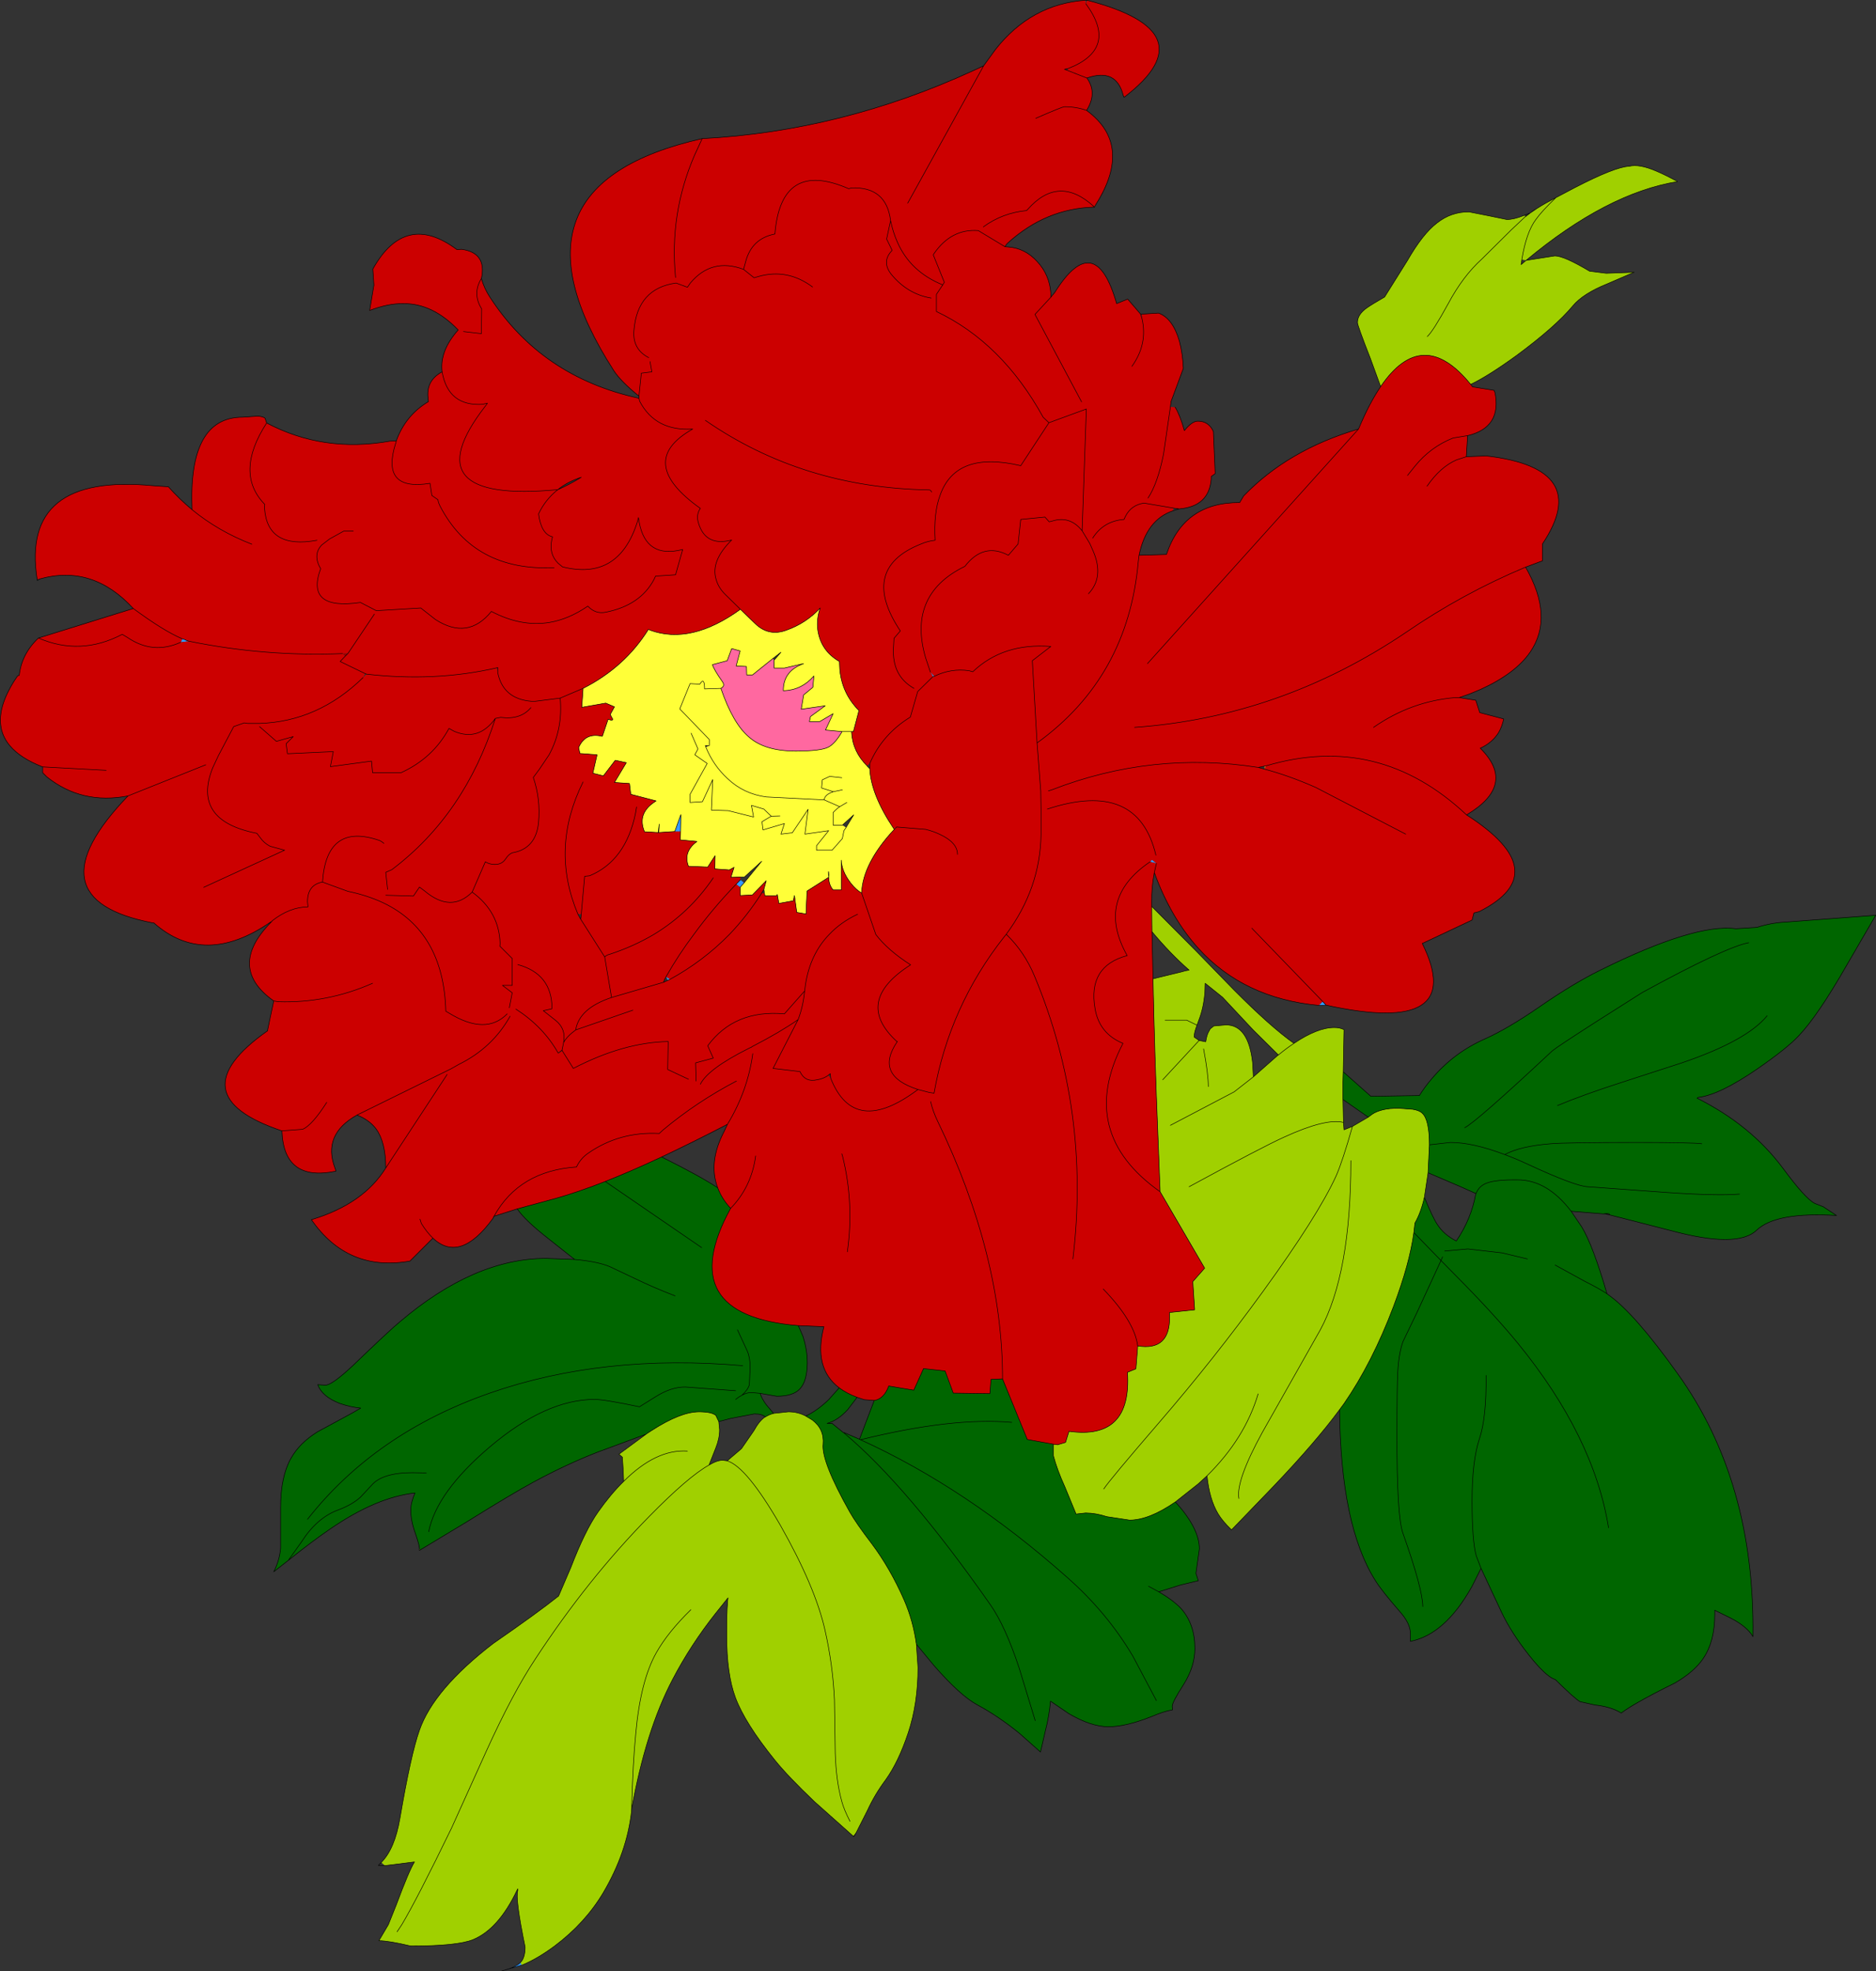 <?xml version="1.0" encoding="UTF-8" standalone="no"?>
<svg xmlns:xlink="http://www.w3.org/1999/xlink" height="374.0px" width="356.0px" xmlns="http://www.w3.org/2000/svg">
  <rect width="100%" height="100%" fill="#333333" stroke="none"/>
  <g transform="matrix(1.0, 0.0, 0.0, 1.0, 0.1, 0.05)">
    <path d="M207.85 38.75 L207.6 39.2 207.6 39.25 207.55 39.2 207.5 39.15 207.85 38.75 M240.15 145.25 L239.95 145.9 239.85 145.3 240.15 145.25 M169.5 157.15 L170.05 156.85 169.65 157.25 169.5 157.15 M169.6 157.3 L169.65 157.25 169.6 157.3 M190.9 177.25 L190.45 177.7 190.85 177.2 190.9 177.25 M105.85 199.75 L105.8 199.7 106.55 199.2 105.85 199.75" fill="#ff6800" fill-rule="evenodd" stroke="none"/>
    <path d="M254.1 267.4 Q249.65 273.45 241.65 281.85 L233.6 290.2 Q231.85 288.5 231.05 287.15 229.4 284.4 228.95 279.95 L227.25 281.5 222.95 284.9 Q217.95 288.35 214.25 288.35 L209.95 287.7 Q207.8 287.0 205.9 287.0 L204.1 287.2 202.0 282.1 Q200.5 278.8 199.8 276.15 L199.8 273.95 200.6 274.05 202.1 273.6 202.75 271.5 Q214.7 273.2 213.85 260.3 L215.45 259.65 215.8 255.3 Q221.9 256.3 221.85 249.8 L221.85 248.95 226.6 248.45 226.25 243.1 228.5 240.55 220.05 226.05 219.6 214.6 Q219.0 200.15 218.7 185.65 L224.05 184.35 Q224.85 184.1 225.55 184.0 221.95 180.85 218.5 176.7 L218.45 171.9 226.8 180.3 234.05 187.75 Q241.0 194.75 245.45 197.9 249.9 194.9 253.1 194.9 254.2 194.9 254.95 195.3 L254.8 203.3 254.75 205.2 254.75 208.55 254.85 212.9 254.95 214.3 256.55 213.65 259.55 211.9 260.2 211.4 Q261.9 210.2 265.3 210.2 L267.95 210.4 Q269.25 210.6 269.8 211.15 271.15 212.4 271.15 217.15 L271.15 217.2 270.9 222.45 270.2 227.1 Q269.55 230.0 268.4 232.0 L268.2 233.8 Q267.4 239.7 264.35 247.8 260.3 258.5 254.95 266.25 L254.1 267.4 M173.8 311.9 L174.1 316.3 Q174.1 323.15 172.25 328.7 170.4 334.25 167.95 337.65 165.9 340.4 164.5 343.45 L162.4 347.6 161.8 348.3 154.5 341.8 Q149.45 337.0 146.95 333.9 141.25 326.85 139.45 322.0 137.8 317.55 137.8 310.2 137.8 305.55 137.95 304.25 L137.95 303.9 138.05 303.1 137.45 303.85 135.65 306.1 Q130.95 312.05 127.55 318.55 122.4 328.35 119.75 343.3 L119.75 343.5 Q118.9 351.35 114.4 359.0 110.95 364.8 105.15 369.15 101.85 371.6 98.9 372.8 L98.65 372.3 Q99.55 371.4 99.55 369.35 97.65 360.1 98.15 358.65 L98.15 358.3 98.0 358.6 Q94.5 365.95 89.65 367.95 86.65 369.15 77.85 369.15 73.65 368.15 71.8 368.15 L73.45 365.35 73.6 365.1 75.1 361.35 Q77.5 354.9 78.55 353.2 L72.95 353.9 72.25 353.3 Q74.8 350.75 75.8 344.9 77.85 332.85 79.5 328.2 82.2 320.45 93.5 311.75 101.9 305.95 105.9 302.75 L108.2 297.4 Q110.95 290.25 113.4 286.8 115.8 283.4 118.25 281.0 L118.15 278.65 118.0 276.4 117.35 275.85 122.5 272.05 122.85 271.8 123.55 271.35 Q129.05 267.8 132.55 267.8 135.0 267.8 135.75 268.5 L136.3 269.65 136.45 271.2 Q136.45 272.85 135.75 274.6 L134.45 277.9 Q136.05 276.95 137.1 277.0 L137.9 277.1 140.6 274.8 142.95 271.4 Q144.0 269.5 145.05 268.8 L145.1 268.8 Q145.75 268.35 146.7 268.1 L149.5 267.8 Q151.3 267.8 152.8 268.6 L154.05 269.35 Q156.35 271.1 156.1 273.95 155.75 277.2 161.15 286.8 162.3 288.85 165.35 292.85 168.8 297.45 171.45 303.45 173.2 307.45 173.8 311.9 M79.5 294.0 L79.5 293.75 79.65 294.0 79.5 294.0 M261.9 73.3 L259.95 67.95 Q257.5 61.7 257.5 61.15 257.5 59.6 259.3 58.35 260.3 57.65 262.65 56.3 L267.0 49.35 Q269.9 44.3 272.6 42.25 275.25 40.15 278.65 40.15 L282.45 40.9 285.85 41.6 Q287.15 41.6 289.05 40.85 L289.2 40.8 289.4 41.05 290.3 40.35 291.55 39.5 291.8 39.35 Q293.05 38.55 295.15 37.45 L298.75 35.55 Q306.4 31.6 309.05 31.5 310.95 31.0 314.3 32.45 316.05 33.2 318.25 34.4 304.8 36.6 289.5 49.35 L294.95 48.5 Q296.7 48.5 301.55 51.4 L304.7 51.8 310.0 51.6 304.9 53.8 Q300.3 55.65 298.35 58.0 295.05 61.95 287.75 67.35 282.45 71.2 279.05 72.85 L279.0 72.9 Q269.85 61.6 261.9 73.3 M288.7 49.2 L288.7 49.15 Q289.55 44.0 291.35 41.6 292.4 40.1 295.15 37.45 292.4 40.1 291.35 41.6 289.55 44.0 288.7 49.15 L288.7 49.2 288.55 50.15 289.5 49.35 288.7 49.2 M289.4 41.05 L289.3 41.1 286.7 43.55 281.1 49.1 Q277.5 52.35 274.7 57.6 271.85 62.8 270.75 63.8 271.85 62.8 274.7 57.6 277.5 52.35 281.1 49.1 L286.7 43.55 289.3 41.1 289.4 41.05 M228.55 188.2 Q228.3 191.15 227.45 193.35 L227.05 194.45 Q226.5 195.85 226.5 196.7 L227.45 197.35 228.7 197.6 Q228.9 196.2 229.4 195.45 L229.55 195.15 230.25 194.6 232.55 194.4 Q236.8 194.4 237.6 201.55 L237.75 204.25 242.35 200.2 242.5 200.1 237.75 195.4 231.9 189.15 228.6 186.5 228.55 188.2 M221.0 193.5 L225.1 193.5 227.05 194.45 225.1 193.5 221.0 193.5 M160.05 271.8 L160.05 271.75 160.1 271.75 160.05 271.8 M130.35 275.25 Q124.4 274.85 118.25 281.0 124.4 274.85 130.35 275.25 M161.2 345.5 Q160.05 343.25 159.65 341.75 158.55 337.8 158.4 332.5 L158.25 322.45 Q157.95 315.8 156.45 309.2 154.6 301.0 148.0 289.35 141.6 278.25 137.9 277.1 141.6 278.25 148.0 289.35 154.6 301.0 156.45 309.2 157.95 315.8 158.25 322.45 L158.4 332.5 Q158.55 337.8 159.65 341.75 160.05 343.25 161.2 345.5 M75.25 366.45 L76.15 365.1 Q79.05 360.25 85.6 346.75 L92.2 332.15 Q97.2 321.15 101.55 314.6 111.45 299.5 123.05 287.7 130.5 280.1 134.45 277.9 130.5 280.1 123.05 287.7 111.45 299.5 101.55 314.6 97.2 321.15 92.2 332.15 L85.6 346.75 Q79.05 360.25 76.15 365.1 L75.25 366.45 M131.0 305.35 Q126.65 309.6 124.45 313.5 121.45 318.8 120.55 328.8 120.0 334.3 119.75 343.3 120.0 334.3 120.55 328.8 121.45 318.8 124.45 313.5 126.65 309.6 131.0 305.35 M209.35 282.45 Q210.45 280.75 219.85 269.85 230.3 257.75 239.55 245.0 250.0 230.6 253.45 223.05 254.7 220.2 256.55 213.65 254.7 220.2 253.45 223.05 250.0 230.6 239.55 245.0 230.3 257.75 219.85 269.85 210.45 280.75 209.35 282.45 M225.55 225.1 Q239.45 217.55 243.55 215.7 251.5 212.05 254.85 212.9 251.5 212.05 243.55 215.7 239.45 217.55 225.55 225.1 M228.3 198.95 Q229.2 203.7 229.2 206.1 229.2 203.7 228.3 198.95 M222.0 213.45 L234.1 207.1 237.75 204.25 234.1 207.1 222.0 213.45 M256.25 220.15 Q256.25 241.55 250.45 252.25 L239.45 271.7 Q234.4 280.9 235.0 284.25 234.4 280.9 239.45 271.7 L250.45 252.25 Q256.25 241.55 256.25 220.15 M238.65 264.4 Q236.15 272.85 228.95 279.95 236.15 272.85 238.65 264.4 M220.55 204.8 L227.45 197.35 220.55 204.8 M245.45 197.9 Q244.0 198.85 242.5 200.1 244.0 198.85 245.45 197.9" fill="#a0d000" fill-rule="evenodd" stroke="none"/>
    <path d="M98.9 372.8 L98.85 372.8 95.1 373.9 Q97.7 373.2 98.6 372.35 L98.65 372.3 98.9 372.8 M8.0 146.55 L8.0 145.45 8.05 145.45 8.0 146.55 M251.55 190.65 L250.15 190.7 250.9 189.95 251.55 190.65 M177.2 128.25 L177.15 128.25 176.95 128.35 176.45 127.45 177.2 128.25 M219.35 163.75 L218.15 163.45 218.5 163.05 219.35 163.75 M35.75 121.6 L34.2 121.8 34.5 121.15 34.55 121.15 35.0 121.3 35.1 121.35 35.15 121.4 35.2 121.4 35.3 121.45 35.75 121.6 M127.95 157.7 L129.1 154.5 129.05 157.7 127.95 157.7 M141.1 167.45 L140.35 168.3 139.6 167.7 140.4 166.85 141.1 167.45 M126.0 185.8 L126.3 185.25 126.3 185.3 126.0 185.8 M126.9 185.8 L126.65 185.95 126.9 185.8 126.65 185.95 126.3 185.25 127.05 185.75 126.95 185.8 126.9 185.8 M142.2 198.75 L142.75 198.45 142.65 198.5 142.45 198.65 142.2 198.75" fill="#3399ff" fill-rule="evenodd" stroke="none"/>
    <path d="M205.85 0.0 L205.9 0.0 205.95 0.65 205.85 0.0 M169.65 157.25 L170.05 156.85 169.6 157.3 169.65 157.25 M136.7 130.55 Q137.55 130.1 137.0 129.3 135.35 126.95 135.1 126.05 L137.9 125.3 138.75 123.0 140.35 123.45 139.6 126.3 141.55 126.4 141.6 128.0 142.7 128.0 146.55 124.9 146.8 125.2 146.8 126.7 148.75 126.7 152.4 125.85 Q148.5 127.25 148.55 131.0 152.0 130.9 154.35 128.2 L154.15 130.35 152.4 131.8 151.95 134.5 156.5 133.85 153.7 135.9 153.5 136.85 155.45 136.85 158.0 135.35 156.55 138.45 159.7 138.75 Q158.4 141.0 157.1 141.7 155.65 142.45 150.9 142.45 145.05 142.45 142.05 139.8 139.0 137.25 136.7 130.55" fill="#ff68a0" fill-rule="evenodd" stroke="none"/>
    <path d="M164.95 145.8 Q165.2 150.75 169.5 157.15 L169.6 157.3 Q163.65 163.7 163.4 169.35 162.4 168.85 161.3 167.45 159.6 165.2 159.55 163.15 L159.55 168.8 158.0 168.8 Q157.2 167.9 157.15 166.4 L153.05 169.0 152.85 173.35 151.1 173.05 150.65 169.85 150.45 170.85 147.7 171.35 147.4 169.65 147.25 169.9 145.05 169.9 144.95 169.35 144.85 168.7 145.3 167.05 142.65 169.75 140.35 169.85 140.35 168.35 140.35 168.3 141.1 167.45 144.45 163.35 141.15 166.35 140.4 166.35 138.6 166.4 139.2 164.5 138.3 165.0 135.55 164.8 135.6 162.3 134.2 164.45 130.55 164.3 Q129.5 161.55 132.15 159.6 L129.0 159.3 129.05 157.7 129.1 154.5 127.95 157.7 124.9 157.9 124.8 157.9 122.2 157.75 Q121.45 155.95 122.0 154.5 122.55 153.05 124.4 151.9 L119.6 150.65 119.35 148.6 116.5 148.4 118.75 144.65 116.65 144.2 114.4 147.15 112.4 146.65 113.2 143.15 109.95 142.9 109.7 141.8 Q110.95 138.85 114.2 139.65 L115.3 136.4 Q116.6 136.9 115.95 136.0 L115.7 135.5 116.5 134.05 114.85 133.35 110.3 134.15 110.55 130.55 Q118.45 126.55 122.95 119.35 L123.25 119.5 Q131.0 122.35 140.4 115.55 L143.25 118.3 Q145.8 120.75 149.15 119.5 152.85 118.2 155.55 115.3 154.8 117.45 155.1 119.55 155.7 123.45 159.2 125.45 L159.25 126.75 Q159.6 131.45 162.9 134.75 L161.85 138.75 161.5 138.75 159.7 138.75 161.5 138.75 161.5 138.85 Q161.7 142.55 164.45 145.25 L164.45 145.3 164.95 145.8 M124.8 157.9 L124.85 157.9 124.9 157.85 125.0 156.3 124.8 157.9 M157.15 166.4 L157.2 165.9 Q157.05 164.5 157.15 166.4 M146.55 124.9 L142.7 128.0 141.6 128.0 141.55 126.4 139.6 126.3 140.35 123.45 138.75 123.0 137.9 125.3 135.1 126.05 Q135.35 126.95 137.0 129.3 137.55 130.1 136.7 130.55 L133.6 130.65 Q133.6 128.3 132.7 129.75 L130.85 129.65 128.9 134.45 134.5 140.25 134.5 141.4 134.5 140.25 128.9 134.45 130.85 129.65 132.7 129.75 Q133.6 128.3 133.6 130.65 L136.7 130.55 Q139.0 137.25 142.05 139.8 145.05 142.45 150.9 142.45 155.65 142.45 157.1 141.7 158.4 141.0 159.7 138.75 L156.55 138.45 158.0 135.35 155.45 136.85 153.5 136.85 153.7 135.9 156.5 133.85 151.95 134.5 152.4 131.8 154.15 130.35 154.35 128.2 Q152.0 130.9 148.55 131.0 148.5 127.25 152.4 125.85 L148.75 126.7 146.8 126.7 146.8 125.2 148.1 123.7 146.55 124.9 M133.85 141.7 L134.5 141.4 133.75 141.4 133.85 141.7 Q135.25 145.15 137.95 147.65 141.05 150.6 145.35 151.15 L156.3 151.7 Q156.4 150.7 158.05 150.15 L155.8 149.45 155.95 147.9 157.35 147.25 159.65 147.5 157.35 147.25 155.95 147.9 155.8 149.45 158.05 150.15 Q156.4 150.7 156.3 151.7 L145.35 151.15 Q141.05 150.6 137.95 147.65 135.25 145.15 133.85 141.7 M131.05 139.05 L132.35 142.05 131.75 143.15 134.1 144.8 130.85 150.65 130.85 152.2 133.2 152.05 135.15 147.85 134.9 153.65 138.1 153.75 142.9 154.95 142.5 152.75 144.85 153.45 146.25 154.8 144.5 155.85 144.7 157.4 148.75 156.2 148.1 158.2 150.25 157.95 153.25 153.5 152.65 158.2 157.15 157.55 154.85 160.4 154.85 161.25 157.8 161.25 159.75 159.05 160.05 157.55 160.45 156.95 160.05 157.55 159.75 159.05 157.8 161.25 154.85 161.25 154.85 160.4 157.15 157.55 152.65 158.2 153.25 153.5 150.25 157.95 148.1 158.2 148.75 156.2 144.7 157.4 144.5 155.85 146.25 154.8 144.85 153.45 142.5 152.75 142.9 154.95 138.1 153.75 134.9 153.65 135.15 147.85 133.2 152.05 130.85 152.2 130.85 150.65 134.1 144.8 131.75 143.15 132.35 142.05 131.05 139.05 M159.75 156.5 L158.0 156.5 158.0 154.1 Q158.65 153.4 159.25 153.0 L160.6 152.2 159.25 153.0 Q158.65 153.4 158.0 154.1 L158.0 156.5 159.75 156.5 160.45 156.95 161.9 154.55 159.75 156.5 M158.05 150.15 L159.75 149.8 158.05 150.15 M146.25 154.8 L147.9 154.75 146.25 154.8 M159.25 153.0 L156.3 151.7 159.25 153.0" fill="#ffff38" fill-rule="evenodd" stroke="none"/>
    <path d="M254.8 203.3 L260.05 207.95 269.25 207.8 Q270.2 206.25 271.65 204.55 275.8 199.65 281.7 197.05 285.95 195.15 291.85 191.1 298.25 186.65 303.5 184.05 321.55 175.1 329.3 176.15 L333.3 175.9 Q335.9 175.05 338.6 174.9 L355.85 173.6 350.5 182.8 Q344.85 192.7 341.2 196.5 339.0 198.85 333.45 202.7 326.2 207.7 322.15 208.15 L321.95 208.3 Q332.15 213.4 338.25 221.6 342.4 227.25 344.25 228.25 L345.9 228.9 348.4 230.55 Q336.9 229.85 333.25 233.35 329.6 236.85 316.9 233.4 L305.4 230.45 305.2 230.2 304.4 230.2 304.2 230.25 298.05 229.75 300.05 232.7 Q302.2 236.25 304.85 245.4 L305.25 245.7 Q310.15 249.2 318.25 260.55 332.95 281.0 332.55 310.45 331.4 308.5 328.25 306.9 L325.6 305.6 325.3 305.45 325.3 306.25 Q325.3 311.35 323.15 314.55 321.45 317.1 317.75 319.25 313.1 321.55 310.7 322.95 309.0 323.9 307.55 324.95 305.7 323.8 302.8 323.45 L302.7 323.45 299.75 322.8 Q298.75 322.25 295.05 318.6 294.4 318.4 293.65 317.8 292.1 316.6 289.95 313.85 286.65 309.65 284.85 305.85 L280.95 297.5 279.25 300.9 Q274.15 310.05 267.55 311.35 L267.55 309.85 Q267.55 307.95 265.45 305.6 262.05 301.7 260.85 299.75 254.3 289.3 254.1 267.4 L254.95 266.25 Q260.3 258.5 264.35 247.8 267.4 239.7 268.2 233.8 L268.4 232.0 Q269.55 230.0 270.2 227.1 271.75 230.9 272.65 232.25 273.85 234.15 276.25 235.4 279.1 231.2 279.95 226.45 L280.0 226.4 Q280.55 224.95 282.05 224.4 283.75 223.75 287.85 223.8 293.45 223.75 298.05 229.75 293.45 223.75 287.85 223.8 283.75 223.75 282.05 224.4 280.55 224.95 280.0 226.4 L276.85 225.0 270.9 222.45 271.15 217.2 271.15 217.15 Q271.15 212.4 269.8 211.15 269.25 210.6 267.95 210.4 L265.3 210.2 Q261.9 210.2 260.2 211.4 L259.55 211.9 254.75 208.55 254.75 205.2 254.8 203.3 M222.95 284.9 Q227.5 289.9 227.5 293.8 L226.85 298.45 227.3 299.85 223.95 300.65 219.8 301.95 Q222.6 303.6 224.0 305.1 226.65 308.05 226.65 312.7 226.65 316.15 224.5 319.55 222.35 322.9 222.35 323.65 L222.4 324.35 Q220.8 324.6 218.35 325.65 213.55 327.55 210.25 327.55 206.95 327.55 202.7 325.05 L199.25 322.7 Q199.0 325.55 198.25 328.45 L197.35 332.35 193.35 328.8 Q189.35 325.55 185.45 323.45 182.15 321.7 177.1 315.9 L173.8 311.9 Q173.2 307.45 171.45 303.45 168.8 297.45 165.35 292.85 162.3 288.85 161.15 286.8 155.75 277.2 156.1 273.95 156.35 271.1 154.05 269.35 L152.8 268.6 Q154.9 267.65 157.15 265.5 L159.15 263.25 Q160.55 264.3 162.55 265.05 L160.8 267.35 Q158.9 269.45 156.85 270.0 L157.8 270.0 159.95 271.75 160.05 271.8 160.1 271.75 163.0 273.0 165.8 265.65 Q167.65 265.35 168.55 262.9 L173.3 263.7 175.15 259.6 179.25 260.05 180.8 264.25 187.75 264.35 187.95 261.65 190.15 261.55 194.85 273.05 199.8 273.95 199.8 276.15 Q200.5 278.8 202.0 282.1 L204.1 287.2 205.9 287.0 Q207.8 287.0 209.95 287.7 L214.25 288.35 Q217.95 288.35 222.95 284.9 M122.5 272.05 L113.3 275.45 Q107.4 277.75 101.2 281.1 96.95 283.4 88.45 288.7 L79.65 294.0 79.5 293.75 Q79.5 293.15 78.7 290.8 77.85 288.45 77.85 286.45 77.85 285.05 78.65 283.2 71.35 284.0 62.6 290.0 59.15 292.35 54.6 296.0 L51.85 298.15 Q52.95 295.95 53.15 293.7 L53.15 285.85 Q53.15 280.15 55.1 276.65 56.7 273.75 60.15 271.6 L66.8 268.0 68.35 267.1 Q66.35 266.9 64.35 266.2 61.0 264.9 60.2 262.65 L61.65 262.75 Q62.9 262.75 66.9 259.0 73.85 252.3 75.75 250.75 89.9 238.7 103.55 238.7 L108.95 238.9 103.9 234.9 Q99.5 231.45 98.05 229.3 L105.4 227.3 Q109.5 226.15 114.75 224.1 119.55 222.2 125.35 219.5 L125.45 219.45 Q132.7 223.05 136.1 225.3 136.85 227.35 138.55 229.2 127.45 249.45 151.4 251.45 L152.3 253.55 Q153.1 256.1 153.1 258.55 153.05 262.0 151.7 263.45 150.4 264.85 147.3 264.85 L144.15 264.3 142.6 264.15 Q141.7 264.1 140.7 264.65 L140.1 265.0 139.5 265.45 140.1 265.0 140.7 264.65 Q141.7 264.1 142.6 264.15 L144.15 264.3 Q144.5 265.4 145.35 266.5 L146.7 268.1 Q145.75 268.35 145.1 268.8 144.65 268.2 143.05 268.2 L138.6 269.05 136.3 269.65 135.75 268.5 Q135.0 267.8 132.55 267.8 129.05 267.8 123.55 271.35 L122.85 271.8 122.5 272.05 M322.85 216.95 Q321.1 216.7 310.6 216.7 297.1 216.7 294.15 216.95 288.4 217.4 285.45 219.0 279.4 216.7 275.15 216.7 L271.15 217.15 275.15 216.7 Q279.4 216.7 285.45 219.0 288.4 217.4 294.15 216.95 297.1 216.7 310.6 216.7 321.1 216.7 322.85 216.95 M331.75 178.8 Q327.3 179.65 311.55 188.25 L302.8 193.8 Q295.4 198.55 294.5 199.3 280.0 212.85 277.85 213.9 280.0 212.85 294.5 199.3 295.4 198.55 302.8 193.8 L311.55 188.25 Q327.3 179.65 331.75 178.8 M133.05 236.65 L114.75 224.1 133.05 236.65 M81.25 290.55 Q82.75 283.05 92.8 274.5 103.45 265.45 112.75 265.45 114.6 265.45 121.25 266.85 L124.3 264.95 Q127.3 263.05 130.0 263.1 L139.5 263.8 130.0 263.1 Q127.3 263.05 124.3 264.95 L121.25 266.85 Q114.6 265.45 112.75 265.45 103.45 265.45 92.8 274.5 82.75 283.05 81.25 290.55 M128.0 245.8 Q123.95 244.25 120.25 242.45 L115.6 240.25 Q113.15 239.25 108.95 238.9 113.15 239.25 115.6 240.25 L120.25 242.45 Q123.95 244.25 128.0 245.8 M196.35 326.4 L193.3 316.4 Q190.65 308.4 187.8 304.35 172.05 281.85 160.05 271.8 172.05 281.85 187.8 304.35 190.65 308.4 193.3 316.4 L196.35 326.4 M139.85 252.25 L141.7 256.25 Q142.25 257.5 142.25 259.35 L142.1 262.65 Q141.85 263.6 140.7 264.65 141.85 263.6 142.1 262.65 L142.25 259.35 Q142.25 257.5 141.7 256.25 L139.85 252.25 M140.85 259.05 Q114.35 256.75 92.85 264.25 71.1 271.85 58.25 288.2 71.1 271.85 92.85 264.25 114.35 256.75 140.85 259.05 M80.8 279.4 L78.2 279.35 Q72.45 279.35 70.4 281.75 L68.3 284.0 Q66.7 285.45 64.0 286.45 60.0 287.95 57.1 292.5 L54.6 296.0 57.1 292.5 Q60.0 287.95 64.0 286.45 66.7 285.45 68.3 284.0 L70.4 281.75 Q72.45 279.35 78.2 279.35 L80.8 279.4 M285.45 219.0 Q287.5 219.75 289.75 220.8 298.8 225.0 301.2 225.1 L316.35 226.2 Q325.8 226.85 330.0 226.5 325.8 226.85 316.35 226.2 L301.2 225.1 Q298.8 225.0 289.75 220.8 287.5 219.75 285.45 219.0 M335.25 192.65 Q331.4 197.4 319.05 201.6 L307.65 205.3 Q300.35 207.65 295.45 209.7 300.35 207.65 307.65 205.3 L319.05 201.6 Q331.4 197.4 335.25 192.65 M295.0 239.95 L300.65 243.05 Q303.25 244.35 304.85 245.4 303.25 244.35 300.65 243.05 L295.0 239.95 M289.75 238.8 L284.95 237.65 278.45 236.9 274.05 237.3 278.45 236.9 284.95 237.65 289.75 238.8 M273.65 238.4 L273.35 239.1 268.2 233.8 273.35 239.1 273.65 238.4 M305.15 289.8 Q302.35 272.45 287.9 254.75 283.3 249.15 276.2 242.0 L273.35 239.1 276.2 242.0 Q283.3 249.15 287.9 254.75 302.35 272.45 305.15 289.8 M273.35 239.1 L268.75 249.05 266.15 254.45 Q265.35 256.65 265.15 260.2 265.0 263.05 265.0 271.8 264.95 287.75 266.15 290.9 269.85 301.35 269.9 304.75 269.85 301.35 266.15 290.9 264.95 287.75 265.0 271.8 265.0 263.05 265.15 260.2 265.35 256.65 266.15 254.45 L268.75 249.05 273.35 239.1 M281.9 260.9 Q282.0 268.9 280.65 272.9 279.25 277.1 279.25 284.7 279.25 292.35 280.05 295.15 L280.95 297.5 280.05 295.15 Q279.25 292.35 279.25 284.7 279.25 277.1 280.65 272.9 282.0 268.9 281.9 260.9 M191.9 269.8 Q180.6 268.8 163.2 273.1 L163.0 273.0 163.2 273.1 Q180.6 268.8 191.9 269.8 M219.35 322.6 L214.9 314.2 Q210.0 305.9 202.4 299.2 183.3 282.25 163.2 273.1 183.3 282.25 202.4 299.2 210.0 305.9 214.9 314.2 L219.35 322.6 M217.85 300.9 L219.8 301.95 217.85 300.9" fill="#006600" fill-rule="evenodd" stroke="none"/>
    <path d="M74.95 83.6 L75.1 83.6 75.1 83.65 74.95 83.6 M65.4 124.45 L64.9 123.95 65.95 123.9 65.4 124.45 M127.05 185.75 L126.9 185.8 126.95 185.8 127.05 185.75" fill="#990000" fill-rule="evenodd" stroke="none"/>
    <path d="M98.05 229.3 L93.65 230.7 Q98.4 222.1 109.3 221.35 110.05 219.75 111.5 218.75 117.45 214.6 125.0 215.0 L125.7 214.35 Q132.1 209.0 139.65 205.05 132.1 209.0 125.7 214.35 L125.0 215.0 Q117.45 214.6 111.5 218.75 110.05 219.75 109.3 221.35 98.4 222.1 93.65 230.7 L93.6 230.75 93.6 230.8 93.55 230.85 93.45 231.1 Q87.2 239.7 82.05 234.85 L77.7 239.2 Q65.9 241.3 59.0 231.35 68.85 228.4 73.1 221.55 73.1 216.6 71.25 214.1 69.95 212.4 67.65 211.5 61.0 215.2 63.5 221.65 L63.6 222.15 Q53.75 224.2 53.4 214.5 33.3 207.75 50.7 195.5 L50.7 195.3 51.85 189.85 Q42.9 183.5 51.35 174.9 L51.45 174.8 51.5 174.75 51.55 174.65 51.5 174.7 51.5 174.75 51.3 174.85 Q38.7 183.55 29.1 175.05 L28.95 175.05 Q5.35 170.55 24.2 150.95 15.45 152.65 8.8 147.35 L8.0 146.55 8.05 145.45 8.0 145.45 Q3.75 143.8 1.75 141.4 -1.8 137.15 1.75 130.6 2.35 129.45 3.2 128.25 3.3 128.1 3.55 128.1 4.0 124.0 7.2 121.0 L25.2 115.4 Q17.45 106.95 7.4 109.8 L6.95 109.85 Q3.8 89.7 28.95 92.1 L31.85 92.3 Q33.95 94.65 36.35 96.65 35.6 79.1 45.95 79.1 L48.85 78.9 Q49.9 79.0 50.2 79.3 L50.5 80.2 Q61.3 85.9 73.9 83.65 L74.95 83.6 75.1 83.65 75.1 83.6 Q76.85 78.75 81.2 76.15 L81.1 75.15 Q80.9 72.05 83.8 70.5 83.3 66.55 86.85 62.55 82.0 57.5 76.45 57.55 73.55 57.5 70.05 58.85 L70.85 54.05 70.65 51.0 Q76.8 40.0 86.6 47.3 L87.5 47.25 Q92.3 47.9 91.25 52.8 91.8 54.7 92.85 56.3 102.65 71.45 121.1 75.5 L121.15 75.5 121.15 75.1 Q117.75 72.35 116.4 70.3 93.75 35.15 133.15 26.25 159.6 24.85 184.6 13.35 L186.55 12.45 188.8 9.35 Q195.55 0.75 205.85 0.0 L205.95 0.65 206.2 0.0 Q229.35 6.0 213.3 18.35 L213.05 18.05 Q211.75 12.8 206.15 14.75 208.05 17.4 206.35 20.45 L206.1 20.9 Q215.0 27.45 207.85 38.75 L207.5 39.15 207.5 39.25 Q198.4 39.5 191.2 46.0 190.85 46.3 190.6 46.75 L191.15 46.8 Q194.4 47.0 196.75 49.6 199.05 52.1 199.3 55.5 L199.3 56.35 200.05 55.45 Q207.7 43.25 211.8 57.55 L213.9 56.7 216.35 59.55 216.6 60.35 216.55 59.55 219.75 59.35 Q222.45 60.35 223.7 64.65 224.35 67.1 224.45 69.85 L222.1 76.2 222.1 76.35 222.0 77.1 222.0 77.15 222.9 77.2 Q223.85 78.75 224.65 81.65 226.1 79.85 227.2 79.85 229.25 79.85 230.15 81.8 L230.5 89.8 229.75 90.35 229.75 90.8 Q229.35 96.05 223.65 96.5 L222.6 96.35 222.5 96.85 Q217.45 98.55 216.05 105.3 L221.25 105.15 Q224.55 95.25 235.15 95.3 L235.9 94.05 Q244.3 85.3 257.7 81.35 259.75 76.45 261.9 73.3 269.85 61.6 279.0 72.9 L279.35 73.35 283.4 74.0 283.6 74.45 Q284.9 81.05 278.4 82.6 L278.15 86.6 281.95 86.45 Q302.2 88.8 292.6 103.15 L292.6 106.35 289.4 107.55 Q294.85 117.05 290.25 123.7 287.45 127.75 280.85 130.75 L278.8 131.6 276.8 132.3 279.95 132.8 280.7 135.15 285.25 136.35 Q284.95 137.75 284.3 138.9 283.1 140.85 280.8 141.9 287.8 148.85 278.2 154.55 295.25 165.5 280.6 172.9 L279.6 173.15 279.25 174.5 269.8 178.95 Q278.5 196.55 251.55 190.65 L250.9 189.95 250.15 190.7 Q235.9 189.35 227.3 179.85 222.1 174.1 218.95 165.5 218.4 168.3 218.45 171.1 L218.45 171.9 218.5 176.7 218.7 185.65 Q219.0 200.15 219.6 214.6 L220.05 226.05 Q204.2 214.85 213.0 197.9 208.5 196.05 207.7 191.3 206.3 183.25 213.8 181.25 207.75 170.5 218.15 163.45 207.75 170.5 213.8 181.25 206.3 183.25 207.7 191.3 208.5 196.05 213.0 197.9 204.2 214.85 220.05 226.05 L228.5 240.55 226.25 243.1 226.6 248.45 221.85 248.95 221.85 249.8 Q221.9 256.3 215.8 255.3 L215.45 259.65 213.85 260.3 Q214.7 273.2 202.75 271.5 L202.1 273.6 200.6 274.05 199.8 273.95 194.85 273.05 190.15 261.55 187.95 261.65 187.75 264.35 180.8 264.25 179.25 260.05 175.15 259.6 173.3 263.7 168.55 262.9 Q167.65 265.35 165.8 265.65 L163.9 265.5 162.55 265.05 Q160.55 264.3 159.15 263.25 154.2 259.5 156.25 251.65 L151.4 251.45 Q127.45 249.45 138.55 229.2 136.85 227.35 136.1 225.3 134.25 220.45 137.35 214.55 L137.95 213.25 Q131.2 216.75 125.45 219.45 L125.35 219.5 Q119.55 222.2 114.75 224.1 109.5 226.15 105.4 227.3 L98.05 229.3 M278.15 86.6 L276.3 87.2 Q273.2 88.55 270.7 92.2 273.2 88.55 276.3 87.2 L278.15 86.6 M267.0 90.15 L268.4 88.4 Q271.35 84.75 275.65 83.05 L278.4 82.6 275.65 83.05 Q271.35 84.75 268.4 88.4 L267.0 90.15 M202.6 12.95 Q212.25 9.2 205.95 0.65 212.25 9.2 202.6 12.95 L201.9 13.1 202.45 13.3 202.6 12.95 M206.15 14.75 L202.45 13.3 206.15 14.75 M196.45 22.4 Q201.5 20.2 201.9 20.2 204.15 20.2 206.1 20.9 204.15 20.2 201.9 20.2 201.5 20.2 196.45 22.4 M186.5 43.0 Q190.1 40.35 194.7 39.9 L194.9 39.7 Q200.8 33.0 207.5 39.15 200.8 33.0 194.9 39.7 L194.7 39.9 Q190.1 40.35 186.5 43.0 M198.95 80.15 L206.05 77.55 205.25 100.65 Q202.95 97.75 199.6 98.8 L199.0 98.95 198.2 98.05 193.6 98.5 193.1 103.15 191.25 105.3 Q186.55 102.8 183.0 107.4 177.35 110.15 175.55 114.7 173.85 118.95 175.55 124.75 L176.45 127.45 175.55 124.75 Q173.85 118.95 175.55 114.7 177.35 110.15 183.0 107.4 186.55 102.8 191.25 105.3 L193.1 103.15 193.6 98.5 198.2 98.05 199.0 98.95 199.6 98.8 Q202.95 97.75 205.25 100.65 L206.05 77.55 198.95 80.15 193.6 88.3 Q181.3 85.4 178.3 93.9 177.05 97.25 177.35 102.45 175.95 102.6 174.7 103.15 168.6 105.55 167.75 109.9 166.95 113.95 170.75 119.65 L169.55 121.05 169.45 122.85 Q169.15 128.2 173.35 130.55 169.15 128.2 169.45 122.85 L169.55 121.05 170.75 119.65 Q166.95 113.95 167.75 109.9 168.6 105.55 174.7 103.15 175.95 102.6 177.35 102.45 177.05 97.25 178.3 93.9 181.3 85.4 193.6 88.3 L198.95 80.15 197.85 79.1 Q190.05 64.95 177.6 59.05 L177.6 55.8 178.8 54.0 177.6 55.8 177.6 59.05 Q190.05 64.95 197.85 79.1 L198.95 80.15 M133.75 79.7 Q152.25 92.5 176.2 92.9 176.45 92.85 176.7 93.3 176.45 92.85 176.2 92.9 152.25 92.5 133.75 79.7 M205.15 76.2 L196.3 59.6 199.3 56.35 196.3 59.6 205.15 76.2 M172.15 38.5 L186.55 12.45 172.15 38.5 M176.6 56.5 Q172.1 55.75 169.0 51.95 167.15 49.55 169.2 47.45 L168.15 45.3 168.9 41.8 Q168.1 35.35 161.5 35.6 L160.95 35.75 Q148.1 30.15 146.95 44.35 142.55 45.2 141.4 49.6 L141.0 51.05 Q134.95 48.8 130.9 53.65 L130.35 54.45 128.2 53.65 Q120.85 54.65 120.2 62.65 119.9 66.2 123.0 67.8 119.9 66.2 120.2 62.65 120.85 54.65 128.2 53.65 L130.35 54.45 130.9 53.65 Q134.95 48.8 141.0 51.05 L141.4 49.6 Q142.55 45.2 146.95 44.35 148.1 30.15 160.95 35.75 L161.5 35.6 Q168.1 35.35 168.9 41.8 169.35 44.0 170.2 45.9 172.65 51.5 178.8 54.0 L179.1 53.5 177.0 48.3 177.15 48.05 Q180.45 43.3 185.55 43.7 L190.6 46.75 185.55 43.7 Q180.45 43.3 177.15 48.05 L177.0 48.3 179.1 53.5 178.8 54.0 Q172.65 51.5 170.2 45.9 169.35 44.0 168.9 41.8 L168.15 45.3 169.2 47.45 Q167.15 49.55 169.0 51.95 172.1 55.75 176.6 56.5 M217.75 94.45 Q219.6 91.65 220.7 86.1 L222.0 77.15 220.7 86.1 Q219.6 91.65 217.75 94.45 M214.7 69.45 Q217.75 65.2 216.6 60.35 217.75 65.2 214.7 69.45 M207.25 102.05 Q209.3 98.8 213.2 98.5 L213.45 97.95 Q214.55 95.75 217.0 95.4 L222.6 96.35 217.0 95.4 Q214.55 95.75 213.45 97.95 L213.2 98.5 Q209.3 98.8 207.25 102.05 M216.05 105.3 L215.9 106.55 Q213.95 128.45 196.7 140.9 L195.8 125.3 199.3 122.6 Q190.25 121.9 184.5 127.4 L183.8 127.2 Q180.4 126.7 177.2 128.25 180.4 126.7 183.8 127.2 L184.5 127.4 Q190.25 121.9 199.3 122.6 L195.8 125.3 196.7 140.9 Q213.95 128.45 215.9 106.55 L216.05 105.3 M205.25 100.65 L206.7 103.05 207.3 104.4 Q209.5 109.4 206.45 112.6 209.5 109.4 207.3 104.4 L206.7 103.05 205.25 100.65 M239.95 145.9 L240.15 145.25 239.85 145.3 238.7 145.55 239.95 145.9 Q244.5 147.1 249.6 149.35 L266.65 158.2 249.6 149.35 Q244.5 147.1 239.95 145.9 M278.2 154.55 Q261.55 138.9 240.15 145.25 261.55 138.9 278.2 154.55 M176.85 128.4 L177.2 128.25 176.45 127.45 176.95 128.35 176.85 128.4 174.05 131.15 172.65 136.0 Q167.35 139.25 164.95 144.8 167.35 139.25 172.65 136.0 L174.05 131.15 176.85 128.4 M164.95 145.8 L164.95 144.8 164.45 145.25 Q161.7 142.55 161.5 138.85 L161.85 138.75 162.9 134.75 Q159.6 131.45 159.25 126.75 L159.2 125.45 Q155.7 123.45 155.1 119.55 154.8 117.45 155.55 115.3 152.85 118.2 149.15 119.5 145.8 120.75 143.25 118.3 L140.4 115.55 Q131.0 122.35 123.25 119.5 L122.95 119.35 Q118.45 126.55 110.55 130.55 L110.3 134.15 114.85 133.35 116.5 134.05 115.7 135.5 115.95 136.0 Q116.6 136.9 115.3 136.4 L114.2 139.65 Q110.95 138.85 109.7 141.8 L109.95 142.9 113.2 143.15 112.4 146.65 114.4 147.15 116.65 144.2 118.75 144.65 116.5 148.4 119.35 148.6 119.6 150.65 124.4 151.9 Q122.55 153.05 122.0 154.5 121.45 155.95 122.2 157.75 L124.8 157.9 124.9 157.9 127.95 157.7 129.05 157.7 129.0 159.3 132.15 159.6 Q129.5 161.55 130.55 164.3 L134.2 164.45 135.6 162.3 135.55 164.8 138.3 165.0 139.2 164.5 138.6 166.4 140.4 166.35 140.4 166.85 139.6 167.7 Q135.2 172.25 131.55 177.25 128.65 181.1 126.3 185.25 128.65 181.1 131.55 177.25 135.2 172.25 139.6 167.7 L140.35 168.3 140.35 168.35 140.35 169.85 142.65 169.75 145.3 167.05 144.85 168.7 144.4 169.45 144.95 169.35 145.05 169.9 147.25 169.9 147.4 169.65 147.7 171.35 150.45 170.85 150.65 169.85 151.1 173.05 152.85 173.35 153.05 169.0 157.15 166.4 Q157.2 167.9 158.0 168.8 L159.55 168.8 159.55 163.15 Q159.6 165.2 161.3 167.45 162.4 168.85 163.4 169.35 163.65 163.7 169.6 157.3 L170.05 156.85 169.5 157.15 Q165.2 150.75 164.95 145.8 M181.6 162.05 Q181.6 159.8 178.25 158.25 177.0 157.65 175.55 157.3 L170.05 156.85 175.55 157.3 Q177.0 157.65 178.25 158.25 181.6 159.8 181.6 162.05 M198.85 150.0 L199.5 149.8 Q218.55 142.4 238.7 145.55 218.55 142.4 199.5 149.8 L198.85 150.0 M196.7 140.9 L197.4 150.05 197.4 150.4 197.45 153.45 197.45 153.6 197.45 158.3 Q197.3 168.5 190.85 177.2 197.3 168.5 197.45 158.3 L197.45 153.6 197.45 153.45 197.4 150.4 197.4 150.05 196.7 140.9 M170.15 197.55 L170.1 197.55 Q161.8 189.95 172.7 183.0 168.4 180.25 166.1 177.25 L163.4 169.35 166.1 177.25 Q168.4 180.25 172.7 183.0 161.8 189.95 170.1 197.55 L170.15 197.55 170.15 197.6 170.2 197.55 170.15 197.55 M190.45 177.7 Q180.05 190.9 177.15 207.35 L176.2 207.2 174.1 206.65 Q165.8 204.0 170.15 197.6 165.8 204.0 174.1 206.65 L176.2 207.2 177.15 207.35 Q180.05 190.9 190.45 177.7 L190.9 177.25 190.85 177.2 190.45 177.7 M203.5 238.8 Q206.9 210.7 196.2 185.1 194.3 180.55 190.95 177.3 L190.9 177.25 190.95 177.3 Q194.3 180.55 196.2 185.1 206.9 210.7 203.5 238.8 M218.95 165.5 L219.35 163.75 218.95 165.5 M219.35 163.75 L218.5 163.05 218.15 163.45 219.35 163.75 M260.55 137.95 Q267.65 133.0 276.05 132.3 L276.8 132.3 276.05 132.3 Q267.65 133.0 260.55 137.95 M219.25 162.2 Q215.85 147.8 198.65 153.45 215.85 147.8 219.25 162.2 M237.45 176.05 L250.9 189.95 237.45 176.05 M105.75 92.85 Q77.65 95.5 92.0 77.0 L92.4 76.45 91.9 76.55 91.55 76.65 Q84.95 77.1 83.8 70.5 84.95 77.1 91.55 76.65 L91.9 76.55 92.4 76.45 92.0 77.0 Q77.65 95.5 105.75 92.85 107.95 91.9 110.2 90.5 107.6 91.35 105.75 92.85 103.4 94.7 102.1 97.45 102.6 101.3 104.75 101.8 L104.6 102.4 Q104.05 105.05 105.8 106.8 L106.65 107.5 Q117.25 110.15 120.8 99.1 L120.85 98.95 121.05 98.15 121.2 99.05 Q122.5 106.0 129.45 104.2 L128.1 109.0 124.3 109.25 124.0 109.9 Q121.4 114.8 114.85 116.1 112.9 116.5 111.45 114.95 107.8 117.45 104.1 118.05 98.75 118.9 93.15 115.95 88.7 121.45 82.55 117.5 L79.75 115.3 71.4 115.8 71.3 115.8 68.3 114.25 Q57.8 115.8 60.75 107.85 59.2 105.2 60.95 103.35 L62.45 102.2 65.15 100.7 66.95 100.7 65.15 100.7 62.45 102.2 60.95 103.35 Q59.2 105.2 60.75 107.85 57.8 115.8 68.3 114.25 L71.3 115.8 71.4 115.8 79.75 115.3 82.55 117.5 Q88.7 121.45 93.15 115.95 98.75 118.9 104.1 118.05 107.8 117.45 111.45 114.95 112.9 116.5 114.85 116.1 121.4 114.8 124.0 109.9 L124.3 109.25 128.1 109.0 129.45 104.2 Q122.5 106.0 121.2 99.05 L121.05 98.15 120.85 98.95 120.8 99.1 Q117.25 110.15 106.65 107.5 L105.8 106.8 Q104.05 105.05 104.6 102.4 L104.75 101.8 Q102.6 101.3 102.1 97.45 103.4 94.7 105.75 92.85 M105.05 107.65 Q89.9 108.35 83.45 96.05 83.1 95.4 83.0 94.75 L81.85 93.95 81.5 91.65 Q72.05 93.2 75.0 84.0 L75.1 83.65 75.0 84.0 Q72.05 93.2 81.5 91.65 L81.85 93.95 83.0 94.75 Q83.1 95.4 83.45 96.05 89.9 108.35 105.05 107.65 M87.85 62.85 L91.25 63.25 91.3 58.55 Q89.5 55.65 91.25 52.8 89.5 55.65 91.3 58.55 L91.25 63.25 87.85 62.85 M128.1 52.6 Q126.9 40.5 131.7 29.4 L133.15 26.25 131.7 29.4 Q126.9 40.5 128.1 52.6 M217.65 125.85 L257.7 81.35 217.65 125.85 M215.2 137.95 Q242.9 136.0 266.75 119.9 277.45 112.55 289.4 107.55 277.45 112.55 266.75 119.9 242.9 136.0 215.2 137.95 M50.5 80.2 Q44.35 89.7 50.15 95.65 50.05 96.0 50.1 96.4 50.65 104.2 60.05 102.45 50.65 104.2 50.1 96.4 50.05 96.0 50.15 95.65 44.35 89.7 50.5 80.2 M123.25 68.55 L123.6 70.5 121.6 70.75 121.15 75.1 121.6 70.75 123.6 70.5 123.25 68.55 M141.0 51.05 L143.0 52.65 143.85 52.4 Q149.35 50.85 154.1 54.4 149.35 50.85 143.85 52.4 L143.0 52.65 141.0 51.05 M121.15 75.5 L121.3 76.1 Q124.3 81.8 131.35 81.35 120.35 87.55 132.8 96.4 131.95 97.65 132.45 99.2 133.8 103.7 138.75 102.4 134.7 106.4 135.8 109.9 136.25 111.5 137.55 112.75 L140.4 115.55 137.55 112.75 Q136.25 111.5 135.8 109.9 134.7 106.4 138.75 102.4 133.8 103.7 132.45 99.2 131.95 97.65 132.8 96.4 120.35 87.55 131.35 81.35 124.3 81.8 121.3 76.1 L121.15 75.5 M49.15 137.2 L49.15 137.8 49.15 137.2 46.9 137.2 46.25 137.1 44.25 137.8 41.35 143.3 40.25 145.65 Q36.3 155.65 48.65 158.05 L49.3 158.9 Q50.0 159.9 51.15 160.5 L53.9 161.25 38.55 168.3 53.9 161.25 51.15 160.5 Q50.0 159.9 49.3 158.9 L48.65 158.05 Q36.3 155.65 40.25 145.65 L41.35 143.3 44.25 137.8 46.25 137.1 46.9 137.2 49.15 137.2 Q60.25 136.85 68.8 128.5 60.25 136.85 49.15 137.2 M100.65 134.2 Q98.7 136.55 94.9 136.05 L93.9 136.25 Q90.75 140.65 86.1 138.7 L85.1 138.15 Q82.05 143.8 76.0 146.55 L70.6 146.55 70.4 144.35 62.6 145.4 63.15 142.55 54.45 142.95 54.2 141.05 55.55 139.7 52.35 140.6 49.15 137.8 52.35 140.6 55.55 139.7 54.2 141.05 54.45 142.95 63.15 142.55 62.6 145.4 70.4 144.35 70.6 146.55 76.0 146.55 Q82.05 143.8 85.1 138.15 L86.1 138.7 Q90.75 140.65 93.9 136.25 L94.9 136.05 Q98.7 136.55 100.65 134.2 M69.2 127.75 L68.8 128.5 69.45 127.85 69.2 127.75 64.45 125.45 65.4 124.45 64.45 125.45 69.2 127.75 M64.9 123.95 L65.4 124.45 65.95 123.9 64.9 123.95 Q50.2 124.55 35.75 121.6 50.2 124.55 64.9 123.95 M34.2 121.8 L35.75 121.6 35.3 121.45 35.2 121.4 35.15 121.4 35.1 121.35 35.0 121.3 34.55 121.15 34.5 121.15 34.2 121.8 Q28.95 124.2 24.1 120.9 L23.1 120.3 Q15.15 124.45 7.2 121.0 15.15 124.45 23.1 120.3 L24.1 120.9 Q28.95 124.2 34.2 121.8 M70.95 116.45 L65.95 123.9 70.95 116.45 M25.2 115.4 Q30.95 119.65 34.5 121.15 30.95 119.65 25.2 115.4 M8.05 145.45 L20.05 146.1 8.05 145.45 M73.1 169.8 L78.35 169.95 79.5 168.25 80.5 169.0 Q85.5 173.2 89.5 169.2 94.65 172.95 94.8 179.0 L94.75 179.45 97.1 181.8 97.1 186.9 95.25 186.9 97.1 188.3 96.55 191.15 97.1 188.3 95.25 186.9 97.1 186.9 97.1 181.8 94.75 179.45 94.8 179.0 Q94.65 172.95 89.5 169.2 85.5 173.2 80.5 169.0 L79.5 168.25 78.35 169.95 73.1 169.8 M73.45 168.7 L73.1 165.45 74.25 164.95 Q88.1 154.5 93.9 136.25 88.1 154.5 74.25 164.95 L73.1 165.45 73.45 168.7 M61.1 167.3 L65.9 169.05 Q69.55 169.8 72.55 171.2 84.1 176.65 84.5 191.8 L85.1 192.15 Q92.1 196.45 96.15 192.3 92.1 196.45 85.1 192.15 L84.5 191.8 Q84.1 176.65 72.55 171.2 69.55 169.8 65.9 169.05 L61.1 167.3 Q58.25 167.8 58.25 171.05 L58.35 172.0 Q54.85 172.05 51.55 174.65 54.85 172.05 58.35 172.0 L58.25 171.05 Q58.25 167.8 61.1 167.3 61.85 155.95 71.9 159.4 72.35 159.6 72.75 159.95 72.35 159.6 71.9 159.4 61.85 155.95 61.1 167.3 M38.95 145.05 L24.2 150.95 38.95 145.05 M70.6 186.5 Q62.0 190.3 52.7 190.0 L51.85 189.85 52.7 190.0 Q62.0 190.3 70.6 186.5 M94.2 126.65 L94.35 127.4 94.35 126.65 94.35 126.6 94.2 126.65 Q82.45 129.35 69.45 127.85 82.45 129.35 94.2 126.65 M125.85 186.3 L115.95 189.2 114.65 181.5 Q115.05 181.1 115.6 181.0 120.15 179.5 123.95 177.25 130.75 173.15 135.25 166.5 130.75 173.15 123.95 177.25 120.15 179.5 115.6 181.0 115.05 181.1 114.65 181.5 L115.95 189.2 125.85 186.3 125.9 186.3 125.95 186.25 126.15 186.15 126.65 185.95 126.9 185.8 127.05 185.75 126.3 185.25 126.0 185.8 125.9 186.1 125.85 186.25 125.85 186.3 M120.7 153.05 L120.5 154.25 Q118.65 163.25 111.8 166.1 L110.85 166.2 110.2 173.4 110.85 166.2 111.8 166.1 Q118.65 163.25 120.5 154.25 L120.7 153.05 M89.5 169.2 L92.0 163.45 Q92.7 163.9 93.6 163.95 95.1 164.05 95.85 162.9 96.45 162.0 97.1 161.75 101.6 161.0 102.1 156.0 102.5 151.5 101.1 147.45 L102.25 145.9 104.1 143.15 Q106.75 138.25 106.2 132.4 L101.45 133.0 101.3 133.0 100.75 133.0 Q95.35 132.55 94.35 127.55 L94.35 127.5 94.35 127.4 94.35 127.5 94.35 127.55 Q95.35 132.55 100.75 133.0 L101.3 133.0 101.45 133.0 106.2 132.4 110.55 130.55 106.2 132.4 Q106.75 138.25 104.1 143.15 L102.25 145.9 101.1 147.45 Q102.5 151.5 102.1 156.0 101.6 161.0 97.1 161.75 96.45 162.0 95.85 162.9 95.1 164.05 93.6 163.95 92.7 163.9 92.0 163.45 L89.5 169.2 M109.55 173.35 L110.1 174.35 110.2 173.4 109.55 173.35 Q104.3 160.85 110.55 148.3 104.3 160.85 109.55 173.35 M110.1 174.35 L114.65 181.5 110.1 174.35 M120.0 191.6 L109.15 195.35 Q107.45 196.6 106.85 197.75 107.35 195.15 105.35 193.55 L103.0 191.7 104.6 191.35 104.65 191.2 Q104.6 184.7 98.15 182.95 104.6 184.7 104.65 191.2 L104.6 191.35 103.0 191.7 105.35 193.55 Q107.35 195.15 106.85 197.75 107.45 196.6 109.15 195.35 109.8 191.25 115.95 189.2 109.8 191.25 109.15 195.35 L120.0 191.6 M127.05 185.75 Q133.35 182.3 138.3 177.25 141.7 173.7 144.4 169.45 141.7 173.7 138.3 177.25 133.35 182.3 127.05 185.75 M47.7 103.2 Q41.35 100.75 36.35 96.65 41.35 100.75 47.7 103.2 M152.6 187.95 Q152.3 190.95 151.35 193.4 147.8 195.85 142.75 198.45 147.8 195.85 151.35 193.4 152.3 190.95 152.6 187.95 L148.75 192.3 Q139.3 191.45 134.2 198.35 L135.25 200.7 131.9 201.6 132.0 205.05 131.9 201.6 135.25 200.7 134.2 198.35 Q139.3 191.45 148.75 192.3 L152.6 187.95 152.75 186.75 Q153.65 180.95 157.25 177.25 159.45 174.9 162.65 173.4 159.45 174.9 157.25 177.25 153.65 180.95 152.75 186.75 L152.6 187.95 M157.55 204.55 L157.45 203.65 157.1 203.95 157.55 204.55 Q162.0 215.75 174.1 206.65 162.0 215.75 157.55 204.55 M142.2 198.75 L142.0 198.85 141.8 198.95 Q134.25 202.75 132.8 205.65 134.25 202.75 141.8 198.95 L142.0 198.85 142.2 198.75 142.45 198.65 142.65 198.5 142.75 198.45 142.2 198.75 M151.35 193.4 L146.6 202.65 151.7 203.25 Q152.7 205.35 155.0 204.8 156.2 204.6 157.1 203.95 156.2 204.6 155.0 204.8 152.7 205.35 151.7 203.25 L146.6 202.65 151.35 193.4 M106.6 199.3 L108.7 202.65 Q118.25 197.7 126.7 197.55 L126.6 202.85 130.55 204.7 126.6 202.85 126.7 197.55 Q118.25 197.7 108.7 202.65 L106.6 199.3 106.55 199.2 105.8 199.7 105.85 199.75 106.6 199.3 M159.65 218.85 L159.8 219.35 Q162.0 228.2 160.7 237.45 162.0 228.2 159.8 219.35 L159.65 218.85 M97.8 191.4 Q103.0 194.75 105.8 199.7 103.0 194.75 97.8 191.4 M142.75 199.85 Q141.8 206.9 137.95 213.25 141.8 206.9 142.75 199.85 M143.3 219.25 Q142.5 225.15 138.55 229.2 142.5 225.15 143.3 219.25 M67.65 211.5 L85.45 202.75 86.95 201.9 Q93.35 198.75 96.7 192.75 93.35 198.75 86.95 201.9 L85.45 202.75 67.65 211.5 M106.85 197.75 L106.55 199.2 106.85 197.75 M79.6 231.25 L79.85 232.05 Q80.9 233.75 82.05 234.85 80.9 233.75 79.85 232.05 L79.6 231.25 M61.9 209.1 Q59.15 213.4 57.35 214.2 L53.4 214.5 57.35 214.2 Q59.15 213.4 61.9 209.1 M84.75 203.8 L73.1 221.55 84.75 203.8 M176.5 208.95 Q176.95 210.85 177.8 212.6 190.15 238.1 190.15 261.55 190.15 238.1 177.8 212.6 176.95 210.85 176.5 208.95 M209.25 244.5 Q215.2 250.65 215.8 255.3 215.2 250.65 209.25 244.5" fill="#cc0000" fill-rule="evenodd" stroke="none"/>
    <path d="M254.8 203.3 L260.05 207.95 269.25 207.8 Q270.2 206.25 271.65 204.55 275.8 199.65 281.7 197.05 285.95 195.15 291.85 191.1 298.25 186.65 303.5 184.05 321.55 175.1 329.3 176.15 L333.3 175.9 Q335.9 175.05 338.6 174.9 L355.85 173.6 350.5 182.8 Q344.85 192.7 341.2 196.5 339.0 198.85 333.45 202.7 326.2 207.7 322.15 208.15 L321.95 208.3 Q332.15 213.4 338.25 221.6 342.4 227.25 344.25 228.25 L345.9 228.9 348.4 230.55 Q336.9 229.85 333.25 233.35 329.6 236.85 316.9 233.4 L305.4 230.45 304.5 230.25 304.2 230.25 298.05 229.75 300.05 232.7 Q302.2 236.25 304.85 245.4 L305.25 245.7 Q310.15 249.2 318.25 260.55 332.95 281.0 332.55 310.45 331.4 308.5 328.25 306.9 L325.6 305.6 325.3 305.45 325.3 306.25 Q325.3 311.35 323.15 314.55 321.45 317.1 317.75 319.25 313.1 321.55 310.7 322.95 309.0 323.9 307.55 324.95 305.7 323.8 302.8 323.45 L302.7 323.45 299.75 322.8 Q298.75 322.25 295.05 318.6 294.4 318.4 293.65 317.8 292.1 316.6 289.95 313.85 286.65 309.65 284.85 305.85 L280.95 297.5 279.25 300.9 Q274.15 310.05 267.55 311.35 L267.55 309.85 Q267.55 307.95 265.45 305.6 262.05 301.7 260.85 299.75 254.3 289.3 254.1 267.4 249.65 273.45 241.65 281.85 L233.6 290.2 Q231.85 288.5 231.05 287.15 229.4 284.4 228.95 279.95 L227.25 281.5 222.95 284.9 Q227.5 289.9 227.5 293.8 L226.85 298.45 227.3 299.85 223.95 300.65 219.8 301.95 Q222.6 303.6 224.0 305.1 226.65 308.05 226.65 312.7 226.65 316.15 224.5 319.55 222.35 322.9 222.35 323.65 L222.4 324.35 Q220.8 324.6 218.35 325.65 213.55 327.55 210.25 327.55 206.95 327.55 202.7 325.05 L199.25 322.7 Q199.0 325.55 198.25 328.45 L197.35 332.35 193.35 328.8 Q189.35 325.55 185.45 323.45 182.15 321.7 177.1 315.9 L173.8 311.9 174.1 316.3 Q174.1 323.15 172.25 328.7 170.4 334.25 167.95 337.65 165.9 340.4 164.5 343.45 L162.4 347.6 162.25 347.85 162.25 347.9 161.9 348.4 161.85 348.35 161.8 348.3 154.5 341.8 Q149.45 337.0 146.95 333.9 141.25 326.85 139.45 322.0 137.8 317.55 137.8 310.2 137.8 305.55 137.95 304.25 L137.95 303.9 138.05 303.1 137.45 303.85 135.65 306.1 Q130.95 312.05 127.55 318.55 122.4 328.35 119.75 343.3 L119.75 343.5 Q118.9 351.35 114.4 359.0 110.95 364.8 105.15 369.15 101.85 371.6 98.9 372.8 L98.85 372.8 95.1 373.9 Q97.7 373.2 98.6 372.35 L98.65 372.3 Q99.55 371.4 99.55 369.35 97.65 360.1 98.15 358.65 L98.15 358.3 98.0 358.6 Q94.5 365.95 89.65 367.95 86.65 369.15 77.85 369.15 73.65 368.15 71.8 368.15 L73.45 365.35 73.6 365.1 75.1 361.35 Q77.5 354.9 78.55 353.2 L72.95 353.9 72.2 353.9 71.7 353.85 72.25 353.3 Q74.8 350.75 75.8 344.9 77.85 332.85 79.5 328.2 82.2 320.45 93.5 311.75 101.9 305.95 105.9 302.75 L108.2 297.4 Q110.95 290.25 113.4 286.8 115.8 283.4 118.25 281.0 L118.15 278.65 118.0 276.4 117.35 275.85 122.5 272.05 113.3 275.45 Q107.4 277.75 101.2 281.1 96.95 283.4 88.45 288.7 L79.65 294.0 79.5 294.1 79.5 294.0 79.5 293.75 Q79.5 293.15 78.7 290.8 77.85 288.45 77.85 286.45 77.85 285.05 78.65 283.2 71.35 284.0 62.6 290.0 59.15 292.35 54.6 296.0 L51.85 298.15 Q52.95 295.95 53.15 293.7 L53.15 285.85 Q53.15 280.15 55.1 276.65 56.7 273.75 60.15 271.6 L66.8 268.0 68.35 267.1 Q66.35 266.9 64.35 266.2 61.0 264.9 60.2 262.65 L61.65 262.75 Q62.9 262.75 66.9 259.0 73.85 252.3 75.75 250.75 89.9 238.7 103.55 238.7 L108.95 238.9 103.9 234.9 Q99.5 231.45 98.05 229.3 L93.65 230.7 93.6 230.8 93.45 231.1 Q87.2 239.7 82.05 234.85 L77.7 239.2 Q65.9 241.3 59.0 231.35 68.85 228.4 73.1 221.55 73.1 216.6 71.25 214.1 69.95 212.4 67.65 211.5 61.0 215.2 63.5 221.65 L63.65 222.1 63.65 222.15 63.6 222.15 Q53.75 224.2 53.4 214.5 33.3 207.75 50.7 195.5 L50.7 195.3 51.85 189.85 Q42.9 183.5 51.35 174.9 L51.45 174.8 51.3 174.85 Q38.7 183.55 29.1 175.05 L28.95 175.05 Q5.35 170.55 24.2 150.95 15.45 152.65 8.8 147.35 L8.0 146.55 8.0 145.45 Q3.75 143.8 1.75 141.4 -1.8 137.15 1.75 130.6 2.35 129.45 3.2 128.25 3.3 128.1 3.55 128.1 4.0 124.0 7.2 121.0 L25.2 115.4 Q17.45 106.95 7.4 109.8 L7.05 110.05 7.0 110.05 6.95 110.05 6.95 109.9 6.95 109.85 Q3.8 89.7 28.95 92.1 L31.85 92.3 Q33.95 94.65 36.35 96.65 35.6 79.1 45.95 79.1 L48.85 78.9 Q49.9 79.0 50.2 79.3 L50.5 80.2 Q61.3 85.9 73.9 83.65 L74.95 83.6 75.1 83.6 Q76.85 78.75 81.2 76.15 L81.1 75.15 Q80.9 72.05 83.8 70.5 83.3 66.55 86.85 62.55 82.0 57.5 76.45 57.55 73.55 57.5 70.05 58.85 L70.85 54.05 70.65 51.0 Q76.8 40.0 86.6 47.3 L87.5 47.25 Q92.3 47.9 91.25 52.8 91.8 54.7 92.85 56.3 102.65 71.45 121.1 75.5 L121.15 75.5 121.15 75.1 Q117.75 72.35 116.4 70.3 93.75 35.15 133.15 26.25 159.6 24.85 184.6 13.35 L186.55 12.45 188.8 9.35 Q195.55 0.75 205.85 0.0 L205.9 0.0 206.2 0.0 Q229.35 6.0 213.3 18.35 L213.25 18.35 213.2 18.4 213.05 18.05 Q211.75 12.8 206.15 14.75 208.05 17.4 206.35 20.45 L206.1 20.9 Q215.0 27.45 207.85 38.75 L207.6 39.2 207.6 39.25 207.5 39.25 Q198.4 39.5 191.2 46.0 190.85 46.3 190.6 46.75 L191.15 46.8 Q194.4 47.0 196.75 49.6 199.05 52.1 199.3 55.5 L199.3 56.35 200.05 55.45 Q207.7 43.25 211.8 57.55 L213.9 56.7 216.35 59.55 216.55 59.55 219.75 59.35 Q222.45 60.35 223.7 64.65 224.35 67.1 224.45 69.85 L222.1 76.2 222.1 76.35 222.0 77.1 222.0 77.15 220.7 86.1 Q219.6 91.65 217.75 94.45 M222.9 77.2 Q223.85 78.75 224.65 81.65 226.1 79.85 227.2 79.85 229.25 79.85 230.15 81.8 L230.5 89.8 229.75 90.35 229.75 90.8 Q229.35 96.05 223.65 96.5 L222.5 96.85 Q217.45 98.55 216.05 105.3 L221.25 105.15 Q224.55 95.25 235.15 95.3 L235.9 94.05 Q244.3 85.3 257.7 81.35 259.75 76.45 261.9 73.3 L259.95 67.95 Q257.5 61.7 257.5 61.15 257.5 59.6 259.3 58.35 260.3 57.65 262.65 56.3 L267.0 49.35 Q269.9 44.3 272.6 42.25 275.25 40.15 278.65 40.15 L282.45 40.9 285.85 41.6 Q287.15 41.6 289.05 40.85 L289.2 40.8 290.3 40.35 290.9 39.9 291.55 39.5 291.8 39.35 Q293.05 38.55 295.15 37.45 L298.75 35.55 Q306.4 31.6 309.05 31.5 310.95 31.0 314.3 32.45 316.05 33.2 318.25 34.4 304.8 36.6 289.5 49.35 L294.95 48.5 Q296.7 48.5 301.55 51.4 L304.7 51.8 310.0 51.6 304.9 53.8 Q300.3 55.65 298.35 58.0 295.05 61.95 287.75 67.35 282.45 71.2 279.05 72.85 L279.0 72.9 279.35 73.35 283.4 74.0 283.6 74.45 Q284.9 81.05 278.4 82.6 L278.15 86.6 281.95 86.45 Q302.2 88.8 292.6 103.15 L292.6 106.35 289.4 107.55 Q294.85 117.05 290.25 123.7 287.45 127.75 280.85 130.75 L278.8 131.6 276.8 132.3 279.95 132.8 280.7 135.15 285.25 136.35 Q284.95 137.75 284.3 138.9 283.1 140.85 280.8 141.9 287.8 148.85 278.2 154.55 295.25 165.5 280.6 172.9 L279.6 173.15 279.25 174.5 269.8 178.95 Q278.5 196.55 251.55 190.65 L250.15 190.7 Q235.9 189.35 227.3 179.85 222.1 174.1 218.95 165.5 218.4 168.3 218.45 171.1 L218.45 171.9 226.8 180.3 234.05 187.75 Q241.0 194.75 245.45 197.9 249.9 194.9 253.1 194.9 254.2 194.9 254.95 195.3 L254.8 203.3 254.75 205.2 254.75 208.55 259.55 211.9 260.2 211.4 Q261.9 210.2 265.3 210.2 L267.95 210.4 Q269.25 210.6 269.8 211.15 271.15 212.4 271.15 217.15 L275.15 216.7 Q279.4 216.7 285.45 219.0 288.4 217.4 294.15 216.95 297.1 216.7 310.6 216.7 321.1 216.7 322.85 216.95 M289.4 41.05 L290.3 40.35 291.55 39.5 M270.75 63.8 Q271.85 62.8 274.7 57.6 277.5 52.35 281.1 49.1 L286.7 43.55 289.3 41.1 289.4 41.05 M295.15 37.45 Q292.4 40.1 291.35 41.6 289.55 44.0 288.7 49.15 L288.7 49.2 M289.5 49.35 L288.55 50.15 288.7 49.2 M278.4 82.6 L275.65 83.05 Q271.35 84.75 268.4 88.4 L267.0 90.15 M270.7 92.2 Q273.2 88.55 276.3 87.2 L278.15 86.6 M279.0 72.9 Q269.85 61.6 261.9 73.3 M205.95 0.65 Q212.25 9.2 202.6 12.95 L201.9 13.1 202.45 13.3 206.15 14.75 M207.5 39.15 L207.55 39.2 207.6 39.25 M207.5 39.15 Q200.8 33.0 194.9 39.7 L194.7 39.9 Q190.1 40.35 186.5 43.0 M206.1 20.9 Q204.15 20.2 201.9 20.2 201.5 20.2 196.45 22.4 M123.0 67.8 Q119.9 66.2 120.2 62.65 120.85 54.65 128.2 53.65 L130.35 54.45 130.9 53.65 Q134.95 48.8 141.0 51.05 L141.4 49.6 Q142.55 45.2 146.95 44.35 148.1 30.15 160.95 35.75 L161.5 35.6 Q168.1 35.35 168.9 41.8 169.35 44.0 170.2 45.9 172.65 51.5 178.8 54.0 L179.1 53.5 177.0 48.3 177.15 48.05 Q180.45 43.3 185.55 43.7 L190.6 46.75 M168.9 41.8 L168.15 45.3 169.2 47.45 Q167.15 49.55 169.0 51.95 172.1 55.75 176.6 56.5 M186.55 12.45 L172.15 38.5 M199.3 56.35 L196.3 59.6 205.15 76.2 M173.35 130.55 Q169.15 128.2 169.45 122.85 L169.55 121.05 170.75 119.65 Q166.95 113.95 167.75 109.9 168.6 105.55 174.7 103.15 175.95 102.6 177.35 102.45 177.05 97.25 178.3 93.9 181.3 85.4 193.6 88.3 L198.95 80.15 197.85 79.1 Q190.05 64.95 177.6 59.05 L177.6 55.8 178.8 54.0 M176.7 93.3 Q176.45 92.85 176.2 92.9 152.25 92.5 133.75 79.7 M176.45 127.45 L175.55 124.75 Q173.85 118.95 175.55 114.7 177.35 110.15 183.0 107.4 186.55 102.8 191.25 105.3 L193.1 103.15 193.6 98.5 198.2 98.05 199.0 98.95 199.6 98.8 Q202.95 97.75 205.25 100.65 L206.05 77.55 198.95 80.15 M216.35 59.55 L216.6 60.35 Q217.75 65.2 214.7 69.45 M222.6 96.35 L217.0 95.4 Q214.55 95.75 213.45 97.95 L213.2 98.5 Q209.3 98.8 207.25 102.05 M223.65 96.5 L222.6 96.35 M206.45 112.6 Q209.5 109.4 207.3 104.4 L206.7 103.05 205.25 100.65 M177.2 128.25 Q180.4 126.7 183.8 127.2 L184.5 127.4 Q190.25 121.9 199.3 122.6 L195.8 125.3 196.7 140.9 Q213.95 128.45 215.9 106.55 L216.05 105.3 M239.95 145.9 Q244.5 147.1 249.6 149.35 L266.65 158.2 M239.85 145.3 L240.15 145.25 Q261.55 138.9 278.2 154.55 M239.85 145.3 L238.7 145.55 239.95 145.9 M176.85 128.4 L174.05 131.15 172.65 136.0 Q167.35 139.25 164.95 144.8 L164.95 145.8 Q165.2 150.75 169.5 157.15 M170.05 156.85 L175.55 157.3 Q177.0 157.65 178.25 158.25 181.6 159.8 181.6 162.05 M176.95 128.35 L177.15 128.25 177.2 128.25 M176.95 128.35 L176.85 128.4 M164.45 145.25 L164.45 145.3 164.95 145.8 M190.85 177.2 Q197.3 168.5 197.45 158.3 L197.45 153.6 197.45 153.45 197.4 150.4 197.4 150.05 196.7 140.9 M238.7 145.55 Q218.55 142.4 199.5 149.8 L198.85 150.0 M169.6 157.3 L169.5 157.15 M169.65 157.25 L170.05 156.85 M169.6 157.3 Q163.65 163.7 163.4 169.35 L166.1 177.25 Q168.4 180.25 172.7 183.0 161.8 189.95 170.1 197.55 L170.15 197.55 170.2 197.55 170.15 197.6 Q165.8 204.0 174.1 206.65 L176.2 207.2 177.15 207.35 Q180.05 190.9 190.45 177.7 M190.9 177.25 L190.95 177.3 Q194.3 180.55 196.2 185.1 206.9 210.7 203.5 238.8 M169.65 157.25 L169.6 157.3 M190.9 177.25 L190.85 177.2 190.45 177.7 M219.35 163.75 L218.95 165.5 M218.5 176.7 L218.7 185.65 224.05 184.35 Q224.85 184.1 225.55 184.0 221.95 180.85 218.5 176.7 L218.45 171.9 M218.15 163.45 Q207.75 170.5 213.8 181.25 206.3 183.25 207.7 191.3 208.5 196.05 213.0 197.9 204.2 214.85 220.05 226.05 L219.6 214.6 Q219.0 200.15 218.7 185.65 M228.55 188.2 Q228.3 191.15 227.45 193.35 L227.05 194.45 Q226.5 195.85 226.5 196.7 L227.45 197.35 228.7 197.6 Q228.9 196.2 229.4 195.45 L229.55 195.15 230.25 194.6 232.55 194.4 Q236.8 194.4 237.6 201.55 L237.75 204.25 242.35 200.2 242.5 200.1 237.75 195.4 231.9 189.15 228.6 186.5 228.55 188.2 M227.05 194.45 L225.1 193.5 221.0 193.5 M198.65 153.45 Q215.85 147.8 219.25 162.2 M276.8 132.3 L276.05 132.3 Q267.65 133.0 260.55 137.95 M250.9 189.95 L251.55 190.65 M250.9 189.95 L237.45 176.05 M277.85 213.9 Q280.0 212.85 294.5 199.3 295.4 198.55 302.8 193.8 L311.55 188.25 Q327.3 179.65 331.75 178.8 M289.4 107.55 Q277.45 112.55 266.75 119.9 242.9 136.0 215.2 137.95 M257.7 81.35 L217.65 125.85 M133.15 26.25 L131.7 29.4 Q126.9 40.5 128.1 52.6 M91.25 52.8 Q89.5 55.65 91.3 58.55 L91.25 63.25 87.85 62.85 M75.1 83.65 L75.0 84.0 Q72.05 93.2 81.5 91.65 L81.85 93.95 83.0 94.75 Q83.1 95.4 83.45 96.05 89.9 108.35 105.05 107.65 M83.8 70.5 Q84.95 77.1 91.55 76.65 L91.9 76.55 92.4 76.45 92.0 77.0 Q77.65 95.5 105.75 92.85 107.6 91.35 110.2 90.5 107.95 91.9 105.75 92.85 103.4 94.7 102.1 97.45 102.6 101.3 104.75 101.8 L104.6 102.4 Q104.05 105.05 105.8 106.8 L106.65 107.5 Q117.25 110.15 120.8 99.1 L120.85 98.95 121.05 98.15 121.2 99.05 Q122.5 106.0 129.45 104.2 L128.1 109.0 124.3 109.25 124.0 109.9 Q121.4 114.8 114.85 116.1 112.9 116.5 111.45 114.95 107.8 117.45 104.1 118.05 98.75 118.9 93.15 115.95 88.7 121.45 82.55 117.5 L79.75 115.3 71.4 115.8 71.3 115.8 68.3 114.25 Q57.8 115.8 60.75 107.85 59.2 105.2 60.95 103.35 L62.45 102.2 65.15 100.7 66.95 100.7 M140.4 115.55 L137.55 112.75 Q136.25 111.5 135.8 109.9 134.7 106.4 138.75 102.4 133.8 103.7 132.45 99.2 131.95 97.65 132.8 96.4 120.35 87.55 131.35 81.35 124.3 81.8 121.3 76.1 L121.15 75.5 M154.1 54.4 Q149.35 50.85 143.85 52.4 L143.0 52.65 141.0 51.05 M121.15 75.1 L121.6 70.75 123.6 70.5 123.25 68.55 M60.05 102.45 Q50.65 104.2 50.1 96.4 50.05 96.0 50.15 95.65 44.35 89.7 50.5 80.2 M75.1 83.6 L75.1 83.65 M49.15 137.2 L46.9 137.2 46.25 137.1 44.25 137.8 41.35 143.3 40.25 145.65 Q36.3 155.65 48.65 158.05 L49.3 158.9 Q50.0 159.9 51.15 160.5 L53.9 161.25 38.55 168.3 M49.15 137.8 L52.35 140.6 55.55 139.7 54.2 141.05 54.45 142.95 63.15 142.55 62.6 145.4 70.4 144.35 70.6 146.55 76.0 146.55 Q82.05 143.8 85.1 138.15 L86.1 138.7 Q90.75 140.65 93.9 136.25 L94.9 136.05 Q98.7 136.55 100.65 134.2 M69.45 127.85 L69.2 127.75 64.45 125.45 65.4 124.45 M64.9 123.95 Q50.2 124.55 35.75 121.6 L35.3 121.45 35.2 121.4 35.15 121.4 35.1 121.35 35.0 121.3 34.55 121.15 34.5 121.15 Q30.95 119.65 25.2 115.4 M34.2 121.8 Q28.95 124.2 24.1 120.9 L23.1 120.3 Q15.15 124.45 7.2 121.0 M65.95 123.9 L70.95 116.45 M65.95 123.9 L65.4 124.45 M68.8 128.5 Q60.25 136.85 49.15 137.2 M20.05 146.1 L8.05 145.45 M8.0 145.45 L8.05 145.45 M51.55 174.65 Q54.85 172.05 58.35 172.0 L58.25 171.05 Q58.25 167.8 61.1 167.3 61.85 155.95 71.9 159.4 72.35 159.6 72.75 159.95 M96.15 192.3 Q92.1 196.45 85.1 192.15 L84.5 191.8 Q84.1 176.65 72.55 171.2 69.55 169.8 65.9 169.05 L61.1 167.3 M93.9 136.25 Q88.1 154.5 74.25 164.95 L73.1 165.45 73.45 168.7 M96.55 191.15 L97.1 188.3 95.25 186.9 97.1 186.9 97.1 181.8 94.75 179.45 94.8 179.0 Q94.65 172.95 89.5 169.2 85.5 173.2 80.5 169.0 L79.5 168.25 78.35 169.95 73.1 169.8 M51.5 174.75 L51.5 174.7 51.55 174.65 51.5 174.75 51.45 174.8 M51.85 189.85 L52.7 190.0 Q62.0 190.3 70.6 186.5 M24.2 150.95 L38.95 145.05 M161.85 138.75 L162.9 134.75 Q159.6 131.45 159.25 126.75 L159.2 125.45 Q155.7 123.45 155.1 119.55 154.8 117.45 155.55 115.3 152.85 118.2 149.15 119.5 145.8 120.75 143.25 118.3 L140.4 115.55 Q131.0 122.35 123.25 119.5 L122.95 119.35 Q118.45 126.55 110.55 130.55 L110.3 134.15 114.85 133.35 116.5 134.05 115.7 135.5 115.95 136.0 Q116.6 136.9 115.3 136.4 L114.2 139.65 Q110.95 138.85 109.7 141.8 L109.95 142.9 113.2 143.15 112.4 146.65 114.4 147.15 116.65 144.2 118.75 144.65 116.5 148.4 119.35 148.6 119.6 150.65 124.4 151.9 Q122.55 153.05 122.0 154.5 121.45 155.95 122.2 157.75 L124.8 157.9 125.0 156.3 124.9 157.85 124.85 157.9 124.8 157.9 124.9 157.9 127.95 157.7 129.1 154.5 129.05 157.7 129.0 159.3 132.15 159.6 Q129.5 161.55 130.55 164.3 L134.2 164.45 135.6 162.3 135.55 164.8 138.3 165.0 139.2 164.5 138.6 166.4 140.4 166.35 141.15 166.35 144.45 163.35 141.1 167.45 140.35 168.3 140.35 168.35 140.35 169.85 142.65 169.75 145.3 167.05 144.85 168.7 144.95 169.35 145.05 169.9 147.25 169.9 147.4 169.65 147.7 171.35 150.45 170.85 150.65 169.85 151.1 173.05 152.85 173.35 153.05 169.0 157.15 166.4 Q157.05 164.5 157.2 165.9 L157.15 166.4 Q157.2 167.9 158.0 168.8 L159.55 168.8 159.55 163.15 Q159.6 165.2 161.3 167.45 162.4 168.85 163.4 169.35 M136.7 130.55 Q137.55 130.1 137.0 129.3 135.35 126.95 135.1 126.05 L137.9 125.3 138.75 123.0 140.35 123.45 139.6 126.3 141.55 126.4 141.6 128.0 142.7 128.0 146.55 124.9 148.1 123.7 146.8 125.2 146.8 126.7 148.75 126.7 152.4 125.85 Q148.5 127.25 148.55 131.0 152.0 130.9 154.35 128.2 L154.15 130.35 152.4 131.8 151.95 134.5 156.5 133.85 153.7 135.9 153.5 136.85 155.45 136.85 158.0 135.35 156.55 138.45 159.7 138.75 161.5 138.75 161.85 138.75 M161.5 138.85 Q161.7 142.55 164.45 145.25 M136.7 130.55 L133.6 130.65 Q133.6 128.3 132.7 129.75 L130.85 129.65 128.9 134.45 134.5 140.25 134.5 141.4 133.75 141.4 133.85 141.7 Q135.25 145.15 137.95 147.65 141.05 150.6 145.35 151.15 L156.3 151.7 Q156.4 150.7 158.05 150.15 L155.8 149.45 155.95 147.9 157.35 147.25 159.65 147.5 M160.45 156.95 L160.05 157.55 159.75 159.05 157.8 161.25 154.85 161.25 154.85 160.4 157.15 157.55 152.65 158.2 153.25 153.5 150.25 157.95 148.1 158.2 148.75 156.2 144.7 157.4 144.5 155.85 146.25 154.8 144.85 153.45 142.5 152.75 142.9 154.95 138.1 153.75 134.9 153.65 135.15 147.85 133.2 152.05 130.85 152.2 130.85 150.65 134.1 144.8 131.75 143.15 132.35 142.05 131.05 139.05 M159.7 138.75 Q158.4 141.0 157.1 141.7 155.65 142.45 150.9 142.45 145.05 142.45 142.05 139.8 139.0 137.25 136.7 130.55 M161.5 138.85 L161.5 138.75 M94.35 127.4 L94.35 126.65 94.35 126.6 94.2 126.65 Q82.45 129.35 69.45 127.85 M94.35 127.4 L94.35 127.5 94.35 127.55 Q95.35 132.55 100.75 133.0 L101.3 133.0 101.45 133.0 106.2 132.4 110.55 130.55 M106.2 132.4 Q106.75 138.25 104.1 143.15 L102.25 145.9 101.1 147.45 Q102.5 151.5 102.1 156.0 101.6 161.0 97.1 161.75 96.45 162.0 95.85 162.9 95.1 164.05 93.6 163.95 92.7 163.9 92.0 163.45 L89.5 169.2 M110.2 173.4 L110.85 166.2 111.8 166.1 Q118.65 163.25 120.5 154.25 L120.7 153.05 M135.25 166.5 Q130.75 173.15 123.95 177.25 120.15 179.5 115.6 181.0 115.05 181.1 114.65 181.5 L115.95 189.2 125.85 186.3 125.85 186.25 125.9 186.1 126.0 185.8 126.3 185.3 126.3 185.25 Q128.65 181.1 131.55 177.25 135.2 172.25 139.6 167.7 L140.4 166.85 M109.55 173.35 L110.1 174.35 110.2 173.4 M109.55 173.35 Q104.3 160.85 110.55 148.3 M98.15 182.95 Q104.6 184.7 104.65 191.2 L104.6 191.35 103.0 191.7 105.35 193.55 Q107.35 195.15 106.85 197.75 107.45 196.6 109.15 195.35 109.8 191.25 115.95 189.2 M109.15 195.35 L120.0 191.6 M114.65 181.5 L110.1 174.35 M159.75 149.8 L158.05 150.15 M160.6 152.2 L159.25 153.0 Q158.65 153.4 158.0 154.1 L158.0 156.5 159.75 156.5 161.9 154.55 160.45 156.95 M156.3 151.7 L159.25 153.0 M147.9 154.75 L146.25 154.8 M144.4 169.45 Q141.7 173.7 138.3 177.25 133.35 182.3 127.05 185.75 L126.95 185.8 126.9 185.8 126.65 185.95 126.15 186.15 125.95 186.25 125.9 186.3 125.85 186.3 M144.4 169.45 L144.85 168.7 M132.0 205.05 L131.9 201.6 135.25 200.7 134.2 198.35 Q139.3 191.45 148.75 192.3 L152.6 187.95 152.75 186.75 Q153.65 180.95 157.25 177.25 159.45 174.9 162.65 173.4 M142.75 198.45 Q147.8 195.85 151.35 193.4 152.3 190.95 152.6 187.95 M36.35 96.65 Q41.35 100.75 47.7 103.2 M157.55 204.55 L157.45 203.65 157.1 203.95 Q156.2 204.6 155.0 204.8 152.7 205.35 151.7 203.25 L146.6 202.65 151.35 193.4 M157.55 204.55 Q162.0 215.75 174.1 206.65 M132.8 205.65 Q134.25 202.75 141.8 198.95 L142.0 198.85 142.2 198.75 M142.75 198.45 L142.65 198.5 142.45 198.65 142.2 198.75 M160.7 237.45 Q162.0 228.2 159.8 219.35 L159.65 218.85 M130.55 204.7 L126.6 202.85 126.7 197.55 Q118.25 197.7 108.7 202.65 L106.6 199.3 106.55 199.2 105.85 199.75 105.8 199.7 Q103.0 194.75 97.8 191.4 M125.45 219.45 L125.35 219.5 Q119.55 222.2 114.75 224.1 L133.05 236.65 M139.65 205.05 Q132.1 209.0 125.7 214.35 L125.0 215.0 Q117.45 214.6 111.5 218.75 110.05 219.75 109.3 221.35 98.4 222.1 93.65 230.7 L93.6 230.75 93.6 230.8 93.55 230.85 93.45 231.1 M136.1 225.3 Q134.25 220.45 137.35 214.55 L137.95 213.25 Q131.2 216.75 125.45 219.45 132.7 223.05 136.1 225.3 136.85 227.35 138.55 229.2 142.5 225.15 143.3 219.25 M137.95 213.25 Q141.8 206.9 142.75 199.85 M106.55 199.2 L106.85 197.75 M96.7 192.75 Q93.35 198.75 86.95 201.9 L85.45 202.75 67.65 211.5 M114.75 224.1 Q109.5 226.15 105.4 227.3 L98.05 229.3 M108.95 238.9 Q113.15 239.25 115.6 240.25 L120.25 242.45 Q123.95 244.25 128.0 245.8 M139.5 263.8 L130.0 263.1 Q127.3 263.05 124.3 264.95 L121.25 266.85 Q114.6 265.45 112.75 265.45 103.45 265.45 92.8 274.5 82.75 283.05 81.25 290.55 M144.15 264.3 L147.3 264.85 Q150.4 264.85 151.7 263.45 153.05 262.0 153.1 258.55 153.1 256.1 152.3 253.55 L151.4 251.45 Q127.45 249.45 138.55 229.2 M144.15 264.3 L142.6 264.15 Q141.7 264.1 140.7 264.65 L140.1 265.0 139.5 265.45 M145.1 268.8 Q145.75 268.35 146.7 268.1 L145.35 266.5 Q144.5 265.4 144.15 264.3 M136.3 269.65 L136.45 271.2 Q136.45 272.85 135.75 274.6 L134.45 277.9 Q136.05 276.95 137.1 277.0 L137.9 277.1 140.6 274.8 142.95 271.4 Q144.0 269.5 145.05 268.8 L145.1 268.8 Q144.65 268.2 143.05 268.2 L138.6 269.05 136.3 269.65 135.75 268.5 Q135.0 267.8 132.55 267.8 129.05 267.8 123.55 271.35 L122.85 271.8 122.5 272.05 M152.8 268.6 Q151.3 267.8 149.5 267.8 L146.7 268.1 M159.15 263.25 L157.15 265.5 Q154.9 267.65 152.8 268.6 L154.05 269.35 Q156.35 271.1 156.1 273.95 155.75 277.2 161.15 286.8 162.3 288.85 165.35 292.85 168.8 297.45 171.45 303.45 173.2 307.45 173.8 311.9 M160.1 271.75 L160.05 271.75 159.95 271.75 160.05 271.8 Q172.05 281.85 187.8 304.35 190.65 308.4 193.3 316.4 L196.35 326.4 M159.95 271.75 L157.8 270.0 156.85 270.0 Q158.9 269.45 160.8 267.35 L162.55 265.05 Q160.55 264.3 159.15 263.25 154.2 259.5 156.25 251.65 L151.4 251.45 M140.7 264.65 Q141.85 263.6 142.1 262.65 L142.25 259.35 Q142.25 257.5 141.7 256.25 L139.85 252.25 M134.45 277.9 Q130.5 280.1 123.05 287.7 111.45 299.5 101.55 314.6 97.2 321.15 92.2 332.15 L85.6 346.75 Q79.05 360.25 76.15 365.1 L75.25 366.45 M137.9 277.1 Q141.6 278.25 148.0 289.35 154.6 301.0 156.45 309.2 157.95 315.8 158.25 322.45 L158.4 332.5 Q158.55 337.8 159.65 341.75 160.05 343.25 161.2 345.5 M118.25 281.0 Q124.4 274.85 130.35 275.25 M58.25 288.2 Q71.1 271.85 92.85 264.25 114.35 256.75 140.85 259.05 M53.4 214.5 L57.35 214.2 Q59.15 213.4 61.9 209.1 M82.05 234.85 Q80.9 233.75 79.85 232.05 L79.6 231.25 M54.6 296.0 L57.1 292.5 Q60.0 287.95 64.0 286.45 66.7 285.45 68.3 284.0 L70.4 281.75 Q72.45 279.35 78.2 279.35 L80.8 279.4 M119.75 343.3 Q120.0 334.3 120.55 328.8 121.45 318.8 124.45 313.5 126.65 309.6 131.0 305.35 M73.1 221.55 L84.75 203.8 M295.45 209.7 Q300.35 207.65 307.65 205.3 L319.05 201.6 Q331.4 197.4 335.25 192.65 M330.0 226.5 Q325.8 226.85 316.35 226.2 L301.2 225.1 Q298.8 225.0 289.75 220.8 287.5 219.75 285.45 219.0 M298.05 229.75 Q293.45 223.75 287.85 223.8 283.75 223.75 282.05 224.4 280.55 224.95 280.0 226.4 L279.95 226.45 Q279.1 231.2 276.25 235.4 273.85 234.15 272.65 232.25 271.75 230.9 270.2 227.1 269.55 230.0 268.4 232.0 L268.2 233.8 273.35 239.1 273.65 238.4 M274.05 237.3 L278.45 236.9 284.95 237.65 289.75 238.8 M304.85 245.4 Q303.25 244.35 300.65 243.05 L295.0 239.95 M305.4 230.45 L305.2 230.2 304.5 230.25 304.4 230.2 304.2 230.25 M305.2 230.2 L304.4 230.2 M271.15 217.15 L271.15 217.2 270.9 222.45 276.85 225.0 280.0 226.4 M259.55 211.9 L256.55 213.65 Q254.7 220.2 253.45 223.05 250.0 230.6 239.55 245.0 230.3 257.75 219.85 269.85 210.45 280.75 209.35 282.45 M256.55 213.65 L254.95 214.3 254.85 212.9 Q251.5 212.05 243.55 215.7 239.45 217.55 225.55 225.1 M254.75 208.55 L254.85 212.9 M273.35 239.1 L276.2 242.0 Q283.3 249.15 287.9 254.75 302.35 272.45 305.15 289.8 M270.9 222.45 L270.2 227.1 M269.9 304.75 Q269.85 301.35 266.15 290.9 264.95 287.75 265.0 271.8 265.0 263.05 265.15 260.2 265.35 256.65 266.15 254.45 L268.75 249.05 273.35 239.1 M268.2 233.8 Q267.4 239.7 264.35 247.8 260.3 258.5 254.95 266.25 L254.1 267.4 M280.95 297.5 L280.05 295.15 Q279.25 292.35 279.25 284.7 279.25 277.1 280.65 272.9 282.0 268.9 281.9 260.9 M235.0 284.25 Q234.4 280.9 239.45 271.7 L250.45 252.25 Q256.25 241.55 256.25 220.15 M237.75 204.25 L234.1 207.1 222.0 213.45 M229.2 206.1 Q229.2 203.7 228.3 198.95 M220.05 226.05 L228.5 240.55 226.25 243.1 226.6 248.45 221.85 248.95 221.85 249.8 Q221.9 256.3 215.8 255.3 L215.45 259.65 213.85 260.3 Q214.7 273.2 202.75 271.5 L202.1 273.6 200.6 274.05 199.8 273.95 199.8 276.15 Q200.5 278.8 202.0 282.1 L204.1 287.2 205.9 287.0 Q207.8 287.0 209.95 287.7 L214.25 288.35 Q217.95 288.35 222.95 284.9 M190.15 261.55 Q190.15 238.1 177.8 212.6 176.95 210.85 176.5 208.95 M165.8 265.65 Q167.65 265.35 168.55 262.9 L173.3 263.7 175.15 259.6 179.25 260.05 180.8 264.25 187.75 264.35 187.95 261.65 190.15 261.55 194.85 273.05 199.8 273.95 M162.55 265.05 L163.9 265.5 165.8 265.65 163.0 273.0 163.2 273.1 Q180.6 268.8 191.9 269.8 M228.95 279.95 Q236.15 272.85 238.65 264.4 M215.8 255.3 Q215.2 250.65 209.25 244.5 M219.8 301.95 L217.85 300.9 M163.2 273.1 Q183.3 282.25 202.4 299.2 210.0 305.9 214.9 314.2 L219.35 322.6 M227.45 197.35 L220.55 204.8 M163.0 273.0 L160.1 271.75 M242.5 200.1 Q244.0 198.85 245.45 197.9" fill="none" stroke="#000000" stroke-linecap="round" stroke-linejoin="round" stroke-width="0.1"/>
  </g>
</svg>

